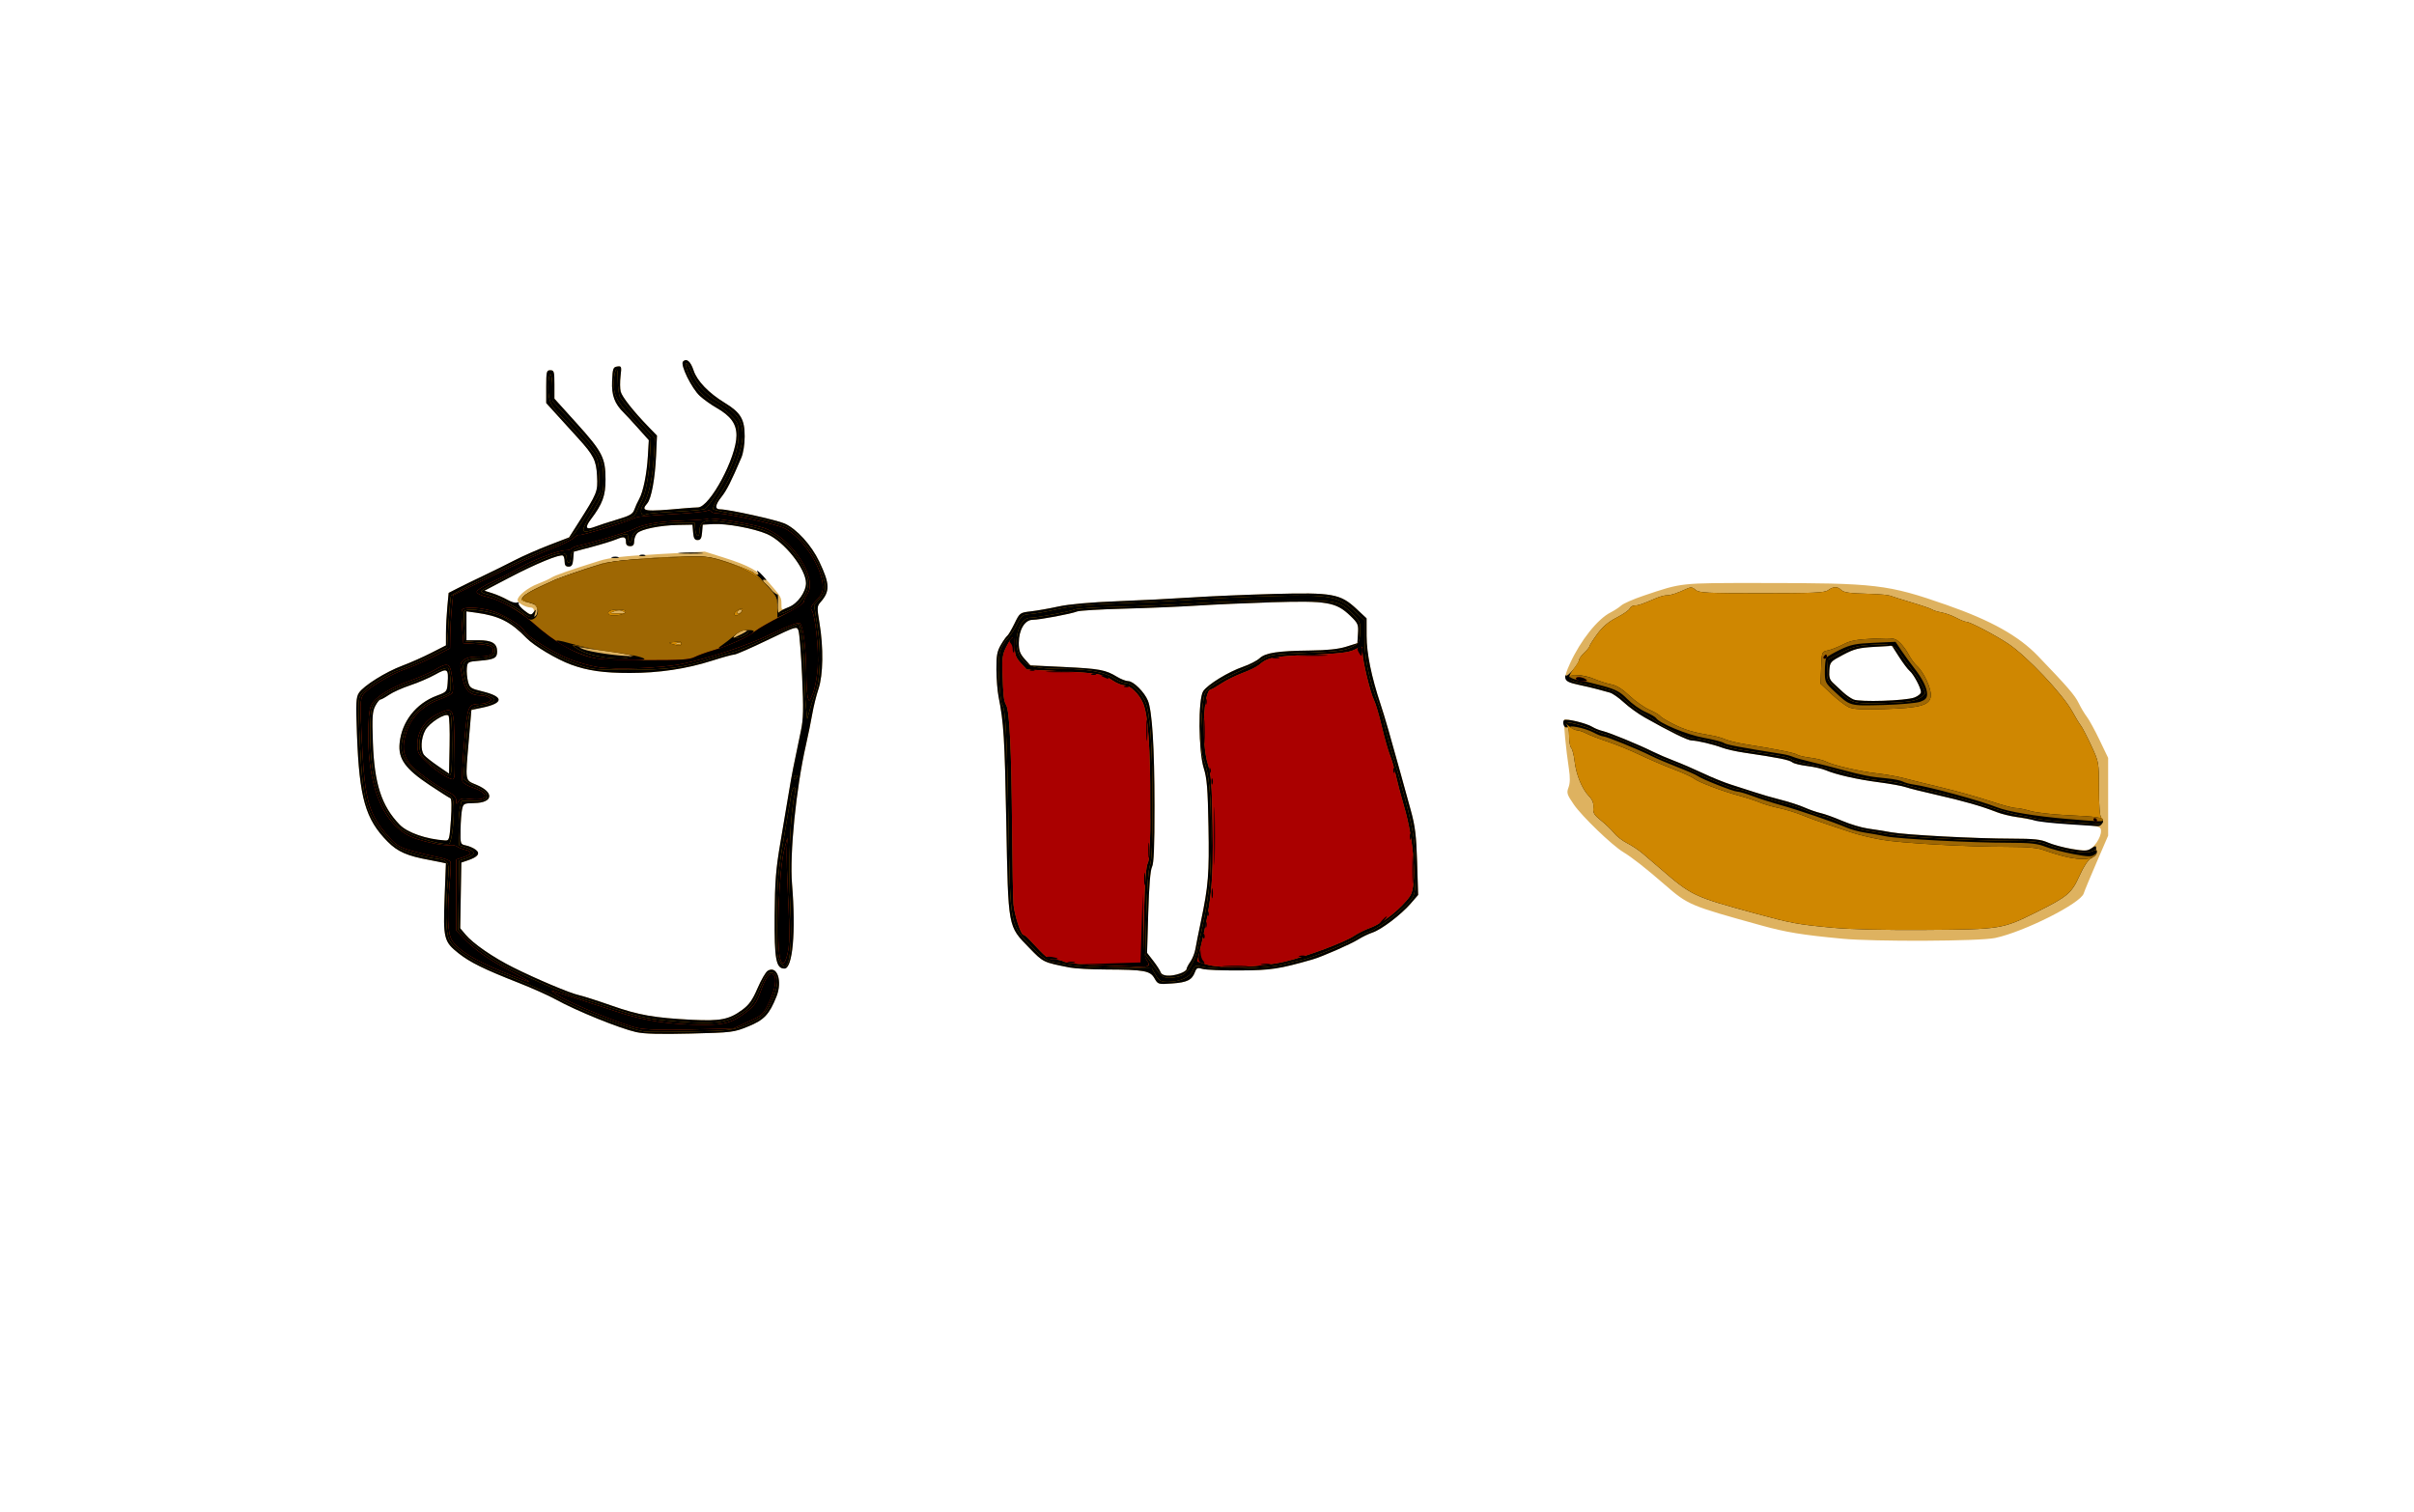<?xml version="1.0" encoding="UTF-8" standalone="no"?>
<svg
   xmlns:dc="http://purl.org/dc/elements/1.1/"
   xmlns:cc="http://creativecommons.org/ns#"
   xmlns:rdf="http://www.w3.org/1999/02/22-rdf-syntax-ns#"
   xmlns:svg="http://www.w3.org/2000/svg"
   xmlns="http://www.w3.org/2000/svg"
   xmlns:sodipodi="http://sodipodi.sourceforge.net/DTD/sodipodi-0.dtd"
   xmlns:inkscape="http://www.inkscape.org/namespaces/inkscape"
   version="1.1"
   id="svg867"
   width="1180"
   height="739"
   viewBox="0 0 1180 739"
   sodipodi:docname="dan.svg"
   inkscape:version="1.0.1 (3bc2e813f5, 2020-09-07, custom)">
  <defs
     id="defs871" />
  <sodipodi:namedview
     pagecolor="#ffffff"
     bordercolor="#666666"
     borderopacity="1"
     objecttolerance="10"
     gridtolerance="10"
     guidetolerance="10"
     inkscape:pageopacity="0"
     inkscape:pageshadow="2"
     inkscape:window-width="2560"
     inkscape:window-height="1421"
     id="namedview869"
     showgrid="false"
     inkscape:zoom="0.8173675"
     inkscape:cx="777.14467"
     inkscape:cy="412.33022"
     inkscape:window-x="0"
     inkscape:window-y="19"
     inkscape:window-maximized="1"
     inkscape:current-layer="g5951" />
  <g
     inkscape:groupmode="layer"
     inkscape:label="Image"
     id="g875">
    <g
       id="g5951"
       transform="translate(-0.82,-0.485)">
      <path
         style="fill:#deb260"
         d="m 311.82,505.044 c -8.169,-1.836 -29.314,-10.419 -39.294,-15.95 -3.413,-1.891 -11.606,-5.559 -18.206,-8.151 -16.819,-6.604 -23.764,-10.018 -29.338,-14.425 -7.166,-5.665 -7.58,-7.304 -6.832,-27.098 l 0.638,-16.905 -2.734,-0.578 c -1.504,-0.318 -3.859,-0.781 -5.234,-1.03 -10.932,-1.979 -15.594,-4.017 -20.5,-8.962 -10.89,-10.977 -13.861,-21.382 -15.019,-52.612 -0.57,-15.356 -0.443,-17.976 0.973,-20.137 2.282,-3.482 13.121,-10.268 21.223,-13.287 3.752,-1.398 10.083,-4.203 14.068,-6.232 l 7.246,-3.691 0.011,-6 c 0.006,-3.3 0.302,-9.074 0.657,-12.832 l 0.645,-6.832 4.598,-2.35 c 2.529,-1.292 8.198,-4.053 12.598,-6.135 4.4,-2.082 11.15,-5.422 15,-7.422 3.85,-2.001 11.431,-5.342 16.847,-7.424 l 9.847,-3.787 4.198,-6.609 c 9.683,-15.245 9.85,-15.658 9.455,-23.465 -0.383,-7.578 -1.662,-10.102 -9.444,-18.645 -1.754,-1.925 -5.937,-6.526 -9.295,-10.225 l -6.107,-6.725 v -8.025 c 0,-7.359 0.166,-8.025 2,-8.025 1.808,0 2,0.667 2,6.948 v 6.948 l 10.66,11.802 c 12.782,14.152 14.289,17.059 14.319,27.624 0.022,8.01 -1.456,12.047 -7.166,19.563 -3.098,4.078 -2.431,5.337 1.938,3.657 2.062,-0.793 7.044,-2.418 11.07,-3.611 6.062,-1.796 7.481,-2.621 8.257,-4.8 0.515,-1.447 1.568,-3.757 2.34,-5.132 2,-3.566 3.76,-12.262 4.281,-21.157 l 0.449,-7.659 -5.227,-5.841 c -2.875,-3.213 -5.997,-6.59 -6.938,-7.504 -4.561,-4.434 -6.084,-8.527 -5.778,-15.531 0.268,-6.153 0.509,-6.836 2.507,-7.12 2.091,-0.297 2.179,-0.046 1.621,4.666 -0.324,2.739 -0.3,6.136 0.054,7.548 0.654,2.606 6.217,9.665 13.65,17.322 l 4.098,4.222 -0.44,9.778 c -0.507,11.276 -2.317,21.081 -4.311,23.357 -3.475,3.966 -1.594,4.217 18.117,2.412 2.2,-0.201 5.198,-0.394 6.662,-0.428 5.838,-0.136 18.838,-24.399 18.838,-35.158 0,-5.71 -2.803,-9.574 -9.855,-13.586 -2.555,-1.453 -6.166,-4.032 -8.026,-5.73 -4.04,-3.69 -9.754,-15.353 -8.255,-16.852 1.746,-1.746 3.7,-0.09 5.177,4.385 1.7,5.151 7.38,11.043 15.306,15.878 7.712,4.705 9.654,7.991 9.654,16.334 0,3.859 -0.673,8.169 -1.62,10.382 -5.029,11.745 -7.156,15.962 -9.63,19.086 -3.3,4.168 -3.501,6.198 -0.615,6.198 3.995,0 27.348,5.158 31.365,6.927 5.849,2.577 13.108,10.539 16.932,18.573 5.269,11.07 5.365,14.546 0.554,20 -1.622,1.839 -1.657,2.646 -0.428,10 2.019,12.083 1.822,25.432 -0.476,32.282 -1.055,3.145 -2.42,8.643 -3.033,12.218 -0.613,3.575 -1.992,10.347 -3.064,15.048 -4.86,21.311 -8.067,53.332 -6.83,68.199 1.932,23.235 0.313,41.254 -3.706,41.254 -4.124,0 -4.959,-4.532 -4.795,-26 0.127,-16.555 0.609,-22.67 2.797,-35.5 1.454,-8.525 3.31,-19.55 4.125,-24.5 1.405,-8.541 2.401,-13.632 5.898,-30.156 1.258,-5.944 1.359,-10.517 0.599,-27 -0.503,-10.914 -1.298,-20.856 -1.765,-22.093 -0.838,-2.217 -1.055,-2.15 -15.329,4.739 -7.963,3.843 -15.176,6.993 -16.028,6.999 -0.852,0.006 -5.802,1.368 -11,3.026 -12.465,3.976 -25.829,5.973 -40.017,5.98 -12.798,0.007 -20.709,-1.117 -28.823,-4.093 -7.001,-2.568 -18.076,-9.172 -21.731,-12.957 -7.693,-7.968 -13.473,-10.881 -24.63,-12.414 l -4.75,-0.653 v 7.061 7.061 h 5.929 c 6.56,0 9.071,1.526 9.071,5.512 0,3.157 -1.383,3.886 -8.5,4.484 -5.873,0.493 -6.006,0.571 -6.306,3.65 -0.168,1.73 0.082,4.655 0.555,6.5 0.795,3.101 1.325,3.468 7.014,4.854 10.689,2.605 10.615,5.742 -0.186,7.984 l -5.16,1.071 -1.219,14.222 c -1.827,21.319 -2.057,19.963 3.799,22.437 8.691,3.672 8.059,8.719 -1.112,8.88 -5.105,0.089 -5.419,0.246 -6.018,3 -0.347,1.598 -0.685,6.112 -0.75,10.031 -0.116,7.007 -0.073,7.134 2.632,7.688 1.512,0.31 3.65,1.236 4.75,2.058 2.429,1.815 1.183,3.528 -3.794,5.218 l -3.206,1.088 -0.274,16.056 -0.274,16.056 2.64,3.138 c 3.706,4.404 13.435,11.104 23.263,16.021 11.377,5.692 27.888,12.653 32.145,13.553 1.925,0.407 9.069,2.697 15.876,5.089 13.324,4.683 20.922,6.021 39.552,6.966 13.732,0.696 18.018,-0.159 24.388,-4.866 3.367,-2.488 5.017,-4.818 7.5,-10.592 1.751,-4.072 3.971,-7.894 4.934,-8.495 4.603,-2.872 7.321,5.014 4.317,12.522 -3.531,8.824 -6.008,11.46 -13.754,14.632 -7.124,2.918 -7.855,3.009 -28.313,3.517 -14.785,0.368 -22.628,0.156 -26.5,-0.714 z M 221.239,401.255 c 0.44,-6.392 0.339,-10.351 -0.269,-10.554 -0.535,-0.178 -5.131,-3.091 -10.212,-6.473 -11.804,-7.856 -15.338,-12.78 -14.605,-20.357 1.022,-10.567 7.992,-19.504 18.167,-23.291 4.819,-1.794 5.011,-2.015 5.313,-6.093 0.53,-7.167 -0.089,-7.6 -6.067,-4.246 -2.885,1.619 -8.35,3.969 -12.144,5.224 -3.794,1.255 -8.47,3.347 -10.39,4.65 -1.92,1.303 -3.867,2.369 -4.326,2.369 -0.459,0 -1.575,1.431 -2.479,3.18 -1.383,2.675 -1.563,5.492 -1.132,17.75 0.714,20.314 4.222,31.097 13.089,40.227 3.815,3.928 12.997,7.11 22.244,7.708 1.972,0.127 2.152,-0.519 2.812,-10.093 z m -1.204,-50.956 c -1.481,-1.481 -9.394,3.53 -11.359,7.195 -2.106,3.928 -2.382,9.728 -0.574,12.065 0.67,0.866 3.693,3.272 6.718,5.347 l 5.5,3.772 0.279,-13.767 c 0.154,-7.572 -0.101,-14.147 -0.565,-14.611 z m 41.785,-51.374 c 0,-0.793 -0.654,-1.441 -1.453,-1.441 -2.472,0 -6.547,-2.253 -6.547,-3.62 0,-2.104 4.965,-6.096 9.909,-7.966 2.525,-0.955 5.491,-2.308 6.591,-3.007 1.887,-1.199 8.582,-3.546 23.5,-8.238 4.983,-1.567 11.752,-2.333 29,-3.28 l 22.5,-1.236 9,2.83 c 12.684,3.988 17.351,6.575 22.459,12.448 5.754,6.616 6.008,7.05 6.026,10.319 0.018,3.225 -0.21,3.16 4.376,1.244 3.783,-1.581 7.639,-7.415 7.639,-11.559 0,-6.818 -10.804,-20.314 -19.13,-23.895 -6.386,-2.747 -19.726,-5.213 -26.182,-4.84 l -5.189,0.3 -0.31,3.75 c -0.239,2.893 -0.74,3.75 -2.19,3.75 -1.45,0 -1.95,-0.857 -2.19,-3.75 l -0.31,-3.75 -7,0.125 c -8.681,0.154 -18.01,2.029 -19.999,4.018 -0.825,0.825 -1.501,2.594 -1.501,3.929 0,1.762 -0.549,2.429 -2,2.429 -1.273,0 -2,-0.667 -2,-1.833 0,-2.83 -0.874,-3.117 -4.661,-1.535 -1.924,0.804 -7.4,2.495 -12.168,3.757 l -8.671,2.296 -0.31,3.658 c -0.242,2.846 -0.741,3.658 -2.25,3.658 -1.39,0 -1.94,-0.692 -1.94,-2.441 0,-1.343 -0.366,-2.667 -0.813,-2.944 -1.421,-0.878 -13.273,3.98 -26.047,10.677 l -12.361,6.48 3.861,1.236 c 5.067,1.622 11.037,4.82 15.282,8.186 3.48,2.76 5.079,2.838 5.079,0.247 z m 303.323,179.799 c -2.122,-3.697 -4.977,-4.214 -23.712,-4.299 -7.211,-0.033 -15.135,-0.458 -17.61,-0.945 -13.149,-2.588 -12.961,-2.497 -19.851,-9.594 -10.583,-10.9 -10.261,-9.145 -11.261,-61.401 -0.796,-41.587 -1.224,-48.549 -3.781,-61.5 -0.543,-2.75 -1.014,-8.687 -1.047,-13.193 -0.049,-6.701 0.342,-8.886 2.146,-12 1.213,-2.094 2.626,-4.098 3.14,-4.453 0.514,-0.355 2.109,-3.055 3.545,-6 2.597,-5.327 2.638,-5.358 8.11,-5.993 3.025,-0.351 9.1,-1.427 13.5,-2.389 5.061,-1.107 15.531,-2.041 28.5,-2.543 11.275,-0.436 27.7,-1.272 36.5,-1.857 8.8,-0.585 26.805,-1.354 40.012,-1.709 28.859,-0.774 32.662,-0.087 40.594,7.332 l 4.895,4.578 0.014,8.613 c 0.014,8.594 2.318,19.84 6.885,33.613 1.93,5.821 4.869,15.966 9.702,33.5 1.289,4.675 3.527,12.775 4.973,18 2.162,7.812 2.718,12.343 3.127,25.5 l 0.498,16 -3.648,4.215 c -4.706,5.437 -14.282,12.709 -18.642,14.156 -1.876,0.622 -4.985,2.119 -6.91,3.326 -3.834,2.403 -17.736,8.493 -22.5,9.857 -16.277,4.658 -20.246,5.257 -35.5,5.351 -8.525,0.053 -16.731,-0.289 -18.235,-0.759 -2.357,-0.736 -2.861,-0.523 -3.646,1.541 -1.487,3.911 -3.764,5.055 -11.104,5.58 -6.899,0.494 -6.97,0.473 -8.692,-2.527 z m 12.528,-2.338 c 1.732,-0.604 3.149,-1.547 3.149,-2.096 0,-0.549 0.843,-2.192 1.873,-3.652 1.03,-1.46 2.133,-4.229 2.452,-6.154 0.318,-1.925 1.529,-8 2.69,-13.5 3.648,-17.278 4.135,-23.39 3.709,-46.5 -0.342,-18.542 -0.75,-23.555 -2.319,-28.5 -2.602,-8.2 -2.787,-33.741 -0.272,-37.579 2.133,-3.255 12.304,-9.49 19.543,-11.981 3.151,-1.084 6.766,-2.945 8.033,-4.136 2.856,-2.683 8.952,-3.615 24.792,-3.792 8.218,-0.092 13.733,-0.676 17.5,-1.854 l 5.5,-1.719 0.306,-4.744 c 0.285,-4.42 0.024,-5.015 -3.825,-8.713 -6.898,-6.628 -11.368,-7.401 -37.98,-6.57 -12.375,0.386 -29.025,1.128 -37,1.647 -7.975,0.52 -23.95,1.192 -35.5,1.494 -11.55,0.302 -21.9,0.919 -23,1.372 -2.81,1.156 -18.437,4.086 -21.765,4.08 -3.787,-0.006 -6.727,4.897 -6.732,11.23 -0.003,3.785 0.563,5.368 2.819,7.894 l 2.823,3.159 16.427,0.786 c 17.397,0.833 20.344,1.376 25.927,4.783 1.925,1.175 4.424,2.138 5.554,2.14 2.477,0.005 7.855,5.357 9.549,9.504 2.089,5.114 3.198,22.854 3.221,51.5 0.016,20.009 -0.316,28.129 -1.218,29.81 -0.801,1.492 -1.447,9.339 -1.825,22.164 l -0.585,19.854 2.986,3.836 c 1.643,2.11 3.272,4.624 3.621,5.586 0.738,2.034 4.79,2.311 9.548,0.652 z m 323.649,-17.016 c -19.519,-1.831 -27.454,-3.129 -39.48,-6.46 -35.314,-9.78 -35.762,-9.97 -47.416,-20.078 -9.434,-8.183 -15.751,-13.137 -20.211,-15.849 -5.477,-3.33 -20.075,-17.392 -24.055,-23.171 -3.389,-4.92 -3.634,-5.707 -2.618,-8.4 0.783,-2.073 0.833,-4.854 0.166,-9.2 -1.394,-9.089 -2.733,-23.125 -2.279,-23.884 0.508,-0.848 11.287,1.924 13.892,3.573 1.1,0.696 3.35,1.585 5,1.975 3.354,0.793 17.599,6.66 24.5,10.09 2.475,1.23 7.2,3.258 10.5,4.506 3.3,1.248 9.6,3.969 14,6.046 4.4,2.077 10.475,4.542 13.5,5.478 3.025,0.936 8.2,2.607 11.5,3.714 3.3,1.107 9.15,2.799 13,3.76 3.85,0.961 9.043,2.65 11.54,3.754 2.497,1.104 6.061,2.341 7.919,2.749 1.859,0.408 6.566,2.1 10.46,3.76 3.894,1.66 9.556,3.362 12.581,3.784 3.025,0.421 8.2,1.252 11.5,1.845 7.316,1.316 41.134,3.087 59.3,3.106 9.921,0.01 14.046,0.4 16.239,1.534 4.116,2.129 17.621,4.783 20.57,4.042 2.764,-0.694 6.383,-5.934 6.388,-9.251 0,-2.483 -0.216,-2.528 -20.496,-4.174 -13.961,-1.134 -26.585,-3.32 -31.524,-5.46 -5.367,-2.325 -15.315,-5.165 -28.476,-8.131 -6.6,-1.487 -13.35,-3.178 -15,-3.759 -1.65,-0.58 -7.5,-1.643 -13,-2.362 C 908.623,381.513 898.249,379.163 893.228,377 c -1.7,-0.732 -5.75,-1.654 -9,-2.047 -3.25,-0.393 -6.495,-1.185 -7.212,-1.758 -1.556,-1.246 -6.352,-2.214 -23.697,-4.783 -3.85,-0.57 -8.575,-1.63 -10.5,-2.355 -4.452,-1.677 -12.428,-3.572 -15.037,-3.572 -1.899,0 -10.529,-4.232 -23.09,-11.323 -3.095,-1.747 -7.642,-5.038 -10.104,-7.313 -2.463,-2.275 -5.555,-4.428 -6.873,-4.785 -1.318,-0.357 -3.971,-1.086 -5.896,-1.621 -1.925,-0.535 -6.196,-1.541 -9.49,-2.236 -7.236,-1.526 -7.641,-2.57 -4.045,-10.425 5.158,-11.266 13.456,-21.691 19.832,-24.912 1.762,-0.89 4.103,-2.423 5.203,-3.405 1.1,-0.983 6.05,-3.147 11,-4.809 18.922,-6.355 17.213,-6.17 57.154,-6.168 56.493,0.004 62.114,0.666 90.846,10.708 21.729,7.594 35.241,15.138 44.667,24.938 14.363,14.934 18.081,19.232 19.922,23.036 1.119,2.313 2.909,5.316 3.978,6.674 1.068,1.358 3.853,6.446 6.188,11.306 l 4.245,8.836 v 19 19 l -5.621,13 c -3.092,7.15 -5.936,14.016 -6.32,15.259 -1.505,4.862 -29.193,18.785 -43.304,21.775 -7.625,1.616 -58.716,1.857 -74.754,0.353 z m 35.25,-117.882 c 1.788,-0.66 3.25,-1.849 3.25,-2.643 0,-2.068 -3.556,-8.749 -5.528,-10.386 -0.921,-0.764 -3.237,-3.832 -5.147,-6.818 l -3.472,-5.428 -8.776,0.5 c -7.493,0.427 -9.712,0.995 -15.176,3.885 -6.173,3.264 -6.411,3.533 -6.705,7.579 -0.237,3.256 0.174,4.637 1.833,6.167 1.176,1.084 3.355,3.113 4.841,4.508 1.487,1.395 3.812,3.009 5.167,3.587 3.184,1.357 25.388,0.646 29.713,-0.952 z"
         id="path5965" />
      <path
         style="fill:#000000"
         d="m 311.82,505.044 c -8.169,-1.836 -29.314,-10.419 -39.294,-15.95 -3.413,-1.891 -11.606,-5.559 -18.206,-8.151 -16.819,-6.604 -23.764,-10.018 -29.338,-14.425 -7.166,-5.665 -7.58,-7.304 -6.832,-27.098 l 0.638,-16.905 -2.734,-0.578 c -1.504,-0.318 -3.859,-0.781 -5.234,-1.03 -10.932,-1.979 -15.594,-4.017 -20.5,-8.962 -10.89,-10.977 -13.861,-21.382 -15.019,-52.612 -0.57,-15.356 -0.443,-17.976 0.973,-20.137 2.282,-3.482 13.121,-10.268 21.223,-13.287 3.752,-1.398 10.083,-4.203 14.068,-6.232 l 7.246,-3.691 0.011,-6 c 0.006,-3.3 0.302,-9.074 0.657,-12.832 l 0.645,-6.832 4.598,-2.35 c 2.529,-1.292 8.198,-4.053 12.598,-6.135 4.4,-2.082 11.15,-5.422 15,-7.422 3.85,-2.001 11.431,-5.342 16.847,-7.424 l 9.847,-3.787 4.198,-6.609 c 9.683,-15.245 9.85,-15.658 9.455,-23.465 -0.383,-7.578 -1.662,-10.102 -9.444,-18.645 -1.754,-1.925 -5.937,-6.526 -9.295,-10.225 l -6.107,-6.725 v -8.025 c 0,-7.359 0.166,-8.025 2,-8.025 1.808,0 2,0.667 2,6.948 v 6.948 l 10.66,11.802 c 12.782,14.152 14.289,17.059 14.319,27.624 0.022,8.01 -1.456,12.047 -7.166,19.563 -3.098,4.078 -2.431,5.337 1.938,3.657 2.062,-0.793 7.044,-2.418 11.07,-3.611 6.062,-1.796 7.481,-2.621 8.257,-4.8 0.515,-1.447 1.568,-3.757 2.34,-5.132 2,-3.566 3.76,-12.262 4.281,-21.157 l 0.449,-7.659 -5.227,-5.841 c -2.875,-3.213 -5.997,-6.59 -6.938,-7.504 -4.561,-4.434 -6.084,-8.527 -5.778,-15.531 0.268,-6.153 0.509,-6.836 2.507,-7.12 2.091,-0.297 2.179,-0.046 1.621,4.666 -0.324,2.739 -0.3,6.136 0.054,7.548 0.654,2.606 6.217,9.665 13.65,17.322 l 4.098,4.222 -0.44,9.778 c -0.507,11.276 -2.317,21.081 -4.311,23.357 -3.475,3.966 -1.594,4.217 18.117,2.412 2.2,-0.201 5.198,-0.394 6.662,-0.428 5.838,-0.136 18.838,-24.399 18.838,-35.158 0,-5.71 -2.803,-9.574 -9.855,-13.586 -2.555,-1.453 -6.166,-4.032 -8.026,-5.73 -4.04,-3.69 -9.754,-15.353 -8.255,-16.852 1.746,-1.746 3.7,-0.09 5.177,4.385 1.7,5.151 7.38,11.043 15.306,15.878 7.712,4.705 9.654,7.991 9.654,16.334 0,3.859 -0.673,8.169 -1.62,10.382 -5.029,11.745 -7.156,15.962 -9.63,19.086 -3.3,4.168 -3.501,6.198 -0.615,6.198 3.995,0 27.348,5.158 31.365,6.927 5.849,2.577 13.108,10.539 16.932,18.573 5.269,11.07 5.365,14.546 0.554,20 -1.622,1.839 -1.657,2.646 -0.428,10 2.019,12.083 1.822,25.432 -0.476,32.282 -1.055,3.145 -2.42,8.643 -3.033,12.218 -0.613,3.575 -1.992,10.347 -3.064,15.048 -4.86,21.311 -8.067,53.332 -6.83,68.199 1.932,23.235 0.313,41.254 -3.706,41.254 -4.124,0 -4.959,-4.532 -4.795,-26 0.127,-16.555 0.609,-22.67 2.797,-35.5 1.454,-8.525 3.31,-19.55 4.125,-24.5 1.405,-8.541 2.401,-13.632 5.898,-30.156 1.258,-5.944 1.359,-10.517 0.599,-27 -0.503,-10.914 -1.298,-20.856 -1.765,-22.093 -0.838,-2.217 -1.055,-2.15 -15.329,4.739 -7.963,3.843 -15.176,6.993 -16.028,6.999 -0.852,0.006 -5.802,1.368 -11,3.026 -12.465,3.976 -25.829,5.973 -40.017,5.98 -12.798,0.007 -20.709,-1.117 -28.823,-4.093 -7.001,-2.568 -18.076,-9.172 -21.731,-12.957 -7.693,-7.968 -13.473,-10.881 -24.63,-12.414 l -4.75,-0.653 v 7.061 7.061 h 5.929 c 6.56,0 9.071,1.526 9.071,5.512 0,3.157 -1.383,3.886 -8.5,4.484 -5.873,0.493 -6.006,0.571 -6.306,3.65 -0.168,1.73 0.082,4.655 0.555,6.5 0.795,3.101 1.325,3.468 7.014,4.854 10.689,2.605 10.615,5.742 -0.186,7.984 l -5.16,1.071 -1.219,14.222 c -1.827,21.319 -2.057,19.963 3.799,22.437 8.691,3.672 8.059,8.719 -1.112,8.88 -5.105,0.089 -5.419,0.246 -6.018,3 -0.347,1.598 -0.685,6.112 -0.75,10.031 -0.116,7.007 -0.073,7.134 2.632,7.688 1.512,0.31 3.65,1.236 4.75,2.058 2.429,1.815 1.183,3.528 -3.794,5.218 l -3.206,1.088 -0.274,16.056 -0.274,16.056 2.64,3.138 c 3.706,4.404 13.435,11.104 23.263,16.021 11.377,5.692 27.888,12.653 32.145,13.553 1.925,0.407 9.069,2.697 15.876,5.089 13.324,4.683 20.922,6.021 39.552,6.966 13.732,0.696 18.018,-0.159 24.388,-4.866 3.367,-2.488 5.017,-4.818 7.5,-10.592 1.751,-4.072 3.971,-7.894 4.934,-8.495 4.603,-2.872 7.321,5.014 4.317,12.522 -3.531,8.824 -6.008,11.46 -13.754,14.632 -7.124,2.918 -7.855,3.009 -28.313,3.517 -14.785,0.368 -22.628,0.156 -26.5,-0.714 z M 221.239,401.255 c 0.44,-6.392 0.339,-10.351 -0.269,-10.554 -0.535,-0.178 -5.131,-3.091 -10.212,-6.473 -11.804,-7.856 -15.338,-12.78 -14.605,-20.357 1.022,-10.567 7.992,-19.504 18.167,-23.291 4.819,-1.794 5.011,-2.015 5.313,-6.093 0.53,-7.167 -0.089,-7.6 -6.067,-4.246 -2.885,1.619 -8.35,3.969 -12.144,5.224 -3.794,1.255 -8.47,3.347 -10.39,4.65 -1.92,1.303 -3.867,2.369 -4.326,2.369 -0.459,0 -1.575,1.431 -2.479,3.18 -1.383,2.675 -1.563,5.492 -1.132,17.75 0.714,20.314 4.222,31.097 13.089,40.227 3.815,3.928 12.997,7.11 22.244,7.708 1.972,0.127 2.152,-0.519 2.812,-10.093 z m -1.204,-50.956 c -1.481,-1.481 -9.394,3.53 -11.359,7.195 -2.106,3.928 -2.382,9.728 -0.574,12.065 0.67,0.866 3.693,3.272 6.718,5.347 l 5.5,3.772 0.279,-13.767 c 0.154,-7.572 -0.101,-14.147 -0.565,-14.611 z m 87.785,-29.817 c -1.925,-0.438 -7.325,-1.296 -12,-1.907 -4.675,-0.611 -9.625,-1.34 -11,-1.621 -1.375,-0.281 -0.814,0.15 1.247,0.957 3.404,1.333 16.554,3.261 22.753,3.336 1.771,0.022 1.48,-0.202 -1,-0.766 z m 25.729,-5.601 c -0.332,-0.332 -1.195,-0.368 -1.917,-0.079 -0.798,0.319 -0.561,0.556 0.604,0.604 1.054,0.043 1.645,-0.193 1.312,-0.525 z m 29.771,-4.396 c 2.851,-1.454 3.349,-2 1.822,-2 -1.155,0 -3.163,0.885 -4.461,1.967 -3.03,2.524 -2.266,2.534 2.639,0.033 z m -99.864,-12.314 c -0.461,-1.836 -1.508,-2.627 -4.127,-3.119 -1.93,-0.362 -3.509,-1.018 -3.509,-1.458 0,-3.16 17.206,-10.875 39,-17.489 5.516,-1.674 29.916,-3.611 45.575,-3.617 6.666,-0.003 9.793,0.603 17.925,3.471 5.418,1.911 10.311,3.936 10.875,4.5 1.317,1.317 2.936,1.337 2.125,0.025 -1.139,-1.843 0.128,-1.025 2.576,1.661 1.333,1.464 1.862,2.337 1.174,1.941 -0.688,-0.396 -1.25,-0.332 -1.25,0.143 0,1.122 6.497,7.425 7.066,6.854 0.239,-0.24 0.299,1.89 0.134,4.732 -0.165,2.843 0.06,4.687 0.5,4.098 0.44,-0.589 2.6,-1.768 4.8,-2.621 4.319,-1.674 8.453,-7.359 8.484,-11.664 0.049,-6.974 -10.647,-20.464 -19.113,-24.106 -6.386,-2.747 -19.726,-5.213 -26.182,-4.84 l -5.189,0.3 -0.31,3.75 c -0.239,2.893 -0.74,3.75 -2.19,3.75 -1.45,0 -1.95,-0.857 -2.19,-3.75 l -0.31,-3.75 -7,0.125 c -8.681,0.154 -18.01,2.029 -19.999,4.018 -0.825,0.825 -1.501,2.594 -1.501,3.929 0,1.762 -0.549,2.429 -2,2.429 -1.273,0 -2,-0.667 -2,-1.833 0,-2.83 -0.874,-3.117 -4.661,-1.535 -1.924,0.804 -7.4,2.495 -12.168,3.757 l -8.671,2.296 -0.31,3.658 c -0.242,2.846 -0.741,3.658 -2.25,3.658 -1.39,0 -1.94,-0.692 -1.94,-2.441 0,-1.343 -0.366,-2.667 -0.813,-2.944 -1.421,-0.878 -13.273,3.98 -26.047,10.677 l -12.361,6.48 3.861,1.224 c 2.123,0.673 5.388,2.098 7.255,3.166 1.867,1.068 4.028,1.699 4.802,1.402 0.774,-0.297 1.155,-0.131 0.846,0.368 -0.309,0.5 0.905,2.064 2.698,3.477 3.052,2.405 3.346,2.457 4.613,0.83 1.214,-1.559 1.28,-1.481 0.638,0.762 -0.564,1.969 -0.453,2.25 0.523,1.323 0.72,-0.684 0.981,-2.207 0.622,-3.637 z m 36.633,-25.379 c 0.973,-0.254 2.323,-0.237 3,0.037 0.677,0.274 -0.119,0.481 -1.769,0.461 -1.65,-0.02 -2.204,-0.244 -1.231,-0.498 z m 13.481,-0.969 c 0.688,-0.277 1.812,-0.277 2.5,0 0.688,0.277 0.125,0.504 -1.25,0.504 -1.375,0 -1.938,-0.227 -1.25,-0.504 z m 20.034,-1.076 c 2.906,-0.203 7.406,-0.201 10,0.005 2.594,0.205 0.216,0.371 -5.284,0.368 -5.5,-0.003 -7.622,-0.171 -4.716,-0.373 z m -28.071,28.637 c -1.204,-0.701 -2.674,-0.716 -4.5,-0.049 -2.504,0.915 -2.366,0.996 1.788,1.04 3.582,0.039 4.135,-0.164 2.712,-0.992 z m 57.788,0.101 c 0.34,-0.55 0.168,-1 -0.382,-1 -0.55,0 -1.278,0.45 -1.618,1 -0.34,0.55 -0.168,1 0.382,1 0.55,0 1.278,-0.45 1.618,-1 z m 201.823,179.24 c -2.122,-3.697 -4.977,-4.214 -23.712,-4.299 -7.211,-0.033 -15.135,-0.458 -17.61,-0.945 -13.149,-2.588 -12.961,-2.497 -19.851,-9.594 -10.583,-10.9 -10.261,-9.145 -11.261,-61.401 -0.796,-41.587 -1.224,-48.549 -3.781,-61.5 -0.543,-2.75 -1.014,-8.687 -1.047,-13.193 -0.049,-6.701 0.342,-8.886 2.146,-12 1.213,-2.094 2.626,-4.098 3.14,-4.453 0.514,-0.355 2.109,-3.055 3.545,-6 2.597,-5.327 2.638,-5.358 8.11,-5.993 3.025,-0.351 9.1,-1.427 13.5,-2.389 5.061,-1.107 15.531,-2.041 28.5,-2.543 11.275,-0.436 27.7,-1.272 36.5,-1.857 8.8,-0.585 26.805,-1.354 40.012,-1.709 28.859,-0.774 32.662,-0.087 40.594,7.332 l 4.895,4.578 0.014,8.613 c 0.014,8.594 2.318,19.84 6.885,33.613 1.93,5.821 4.869,15.966 9.702,33.5 1.289,4.675 3.527,12.775 4.973,18 2.162,7.812 2.718,12.343 3.127,25.5 l 0.498,16 -3.648,4.215 c -4.706,5.437 -14.282,12.709 -18.642,14.156 -1.876,0.622 -4.985,2.119 -6.91,3.326 -3.834,2.403 -17.736,8.493 -22.5,9.857 -16.277,4.658 -20.246,5.257 -35.5,5.351 -8.525,0.053 -16.731,-0.289 -18.235,-0.759 -2.357,-0.736 -2.861,-0.523 -3.646,1.541 -1.487,3.911 -3.764,5.055 -11.104,5.58 -6.899,0.494 -6.97,0.473 -8.692,-2.527 z m 12.528,-2.338 c 1.732,-0.604 3.149,-1.547 3.149,-2.096 0,-0.549 0.843,-2.192 1.873,-3.652 1.03,-1.46 2.133,-4.229 2.452,-6.154 0.318,-1.925 1.529,-8 2.69,-13.5 3.648,-17.278 4.135,-23.39 3.709,-46.5 -0.342,-18.542 -0.75,-23.555 -2.319,-28.5 -2.602,-8.2 -2.787,-33.741 -0.272,-37.579 2.133,-3.255 12.304,-9.49 19.543,-11.981 3.151,-1.084 6.766,-2.945 8.033,-4.136 2.856,-2.683 8.952,-3.615 24.792,-3.792 8.218,-0.092 13.733,-0.676 17.5,-1.854 l 5.5,-1.719 0.306,-4.744 c 0.285,-4.42 0.024,-5.015 -3.825,-8.713 -6.898,-6.628 -11.368,-7.401 -37.98,-6.57 -12.375,0.386 -29.025,1.128 -37,1.647 -7.975,0.52 -23.95,1.192 -35.5,1.494 -11.55,0.302 -21.9,0.919 -23,1.372 -2.81,1.156 -18.437,4.086 -21.765,4.08 -3.787,-0.006 -6.727,4.897 -6.732,11.23 -0.003,3.785 0.563,5.368 2.819,7.894 l 2.823,3.159 16.427,0.786 c 17.397,0.833 20.344,1.376 25.927,4.783 1.925,1.175 4.424,2.138 5.554,2.14 2.477,0.005 7.855,5.357 9.549,9.504 2.089,5.114 3.198,22.854 3.221,51.5 0.016,20.009 -0.316,28.129 -1.218,29.81 -0.801,1.492 -1.447,9.339 -1.825,22.164 l -0.585,19.854 2.986,3.836 c 1.643,2.11 3.272,4.624 3.621,5.586 0.738,2.034 4.79,2.311 9.548,0.652 z m 318.649,-22.401 c -16.682,-1.565 -19.924,-2.167 -37.5,-6.966 -30.53,-8.336 -30.842,-8.485 -47,-22.414 -2.475,-2.134 -6.075,-5.223 -8,-6.865 -1.925,-1.642 -5.37,-3.934 -7.655,-5.093 -2.286,-1.159 -5.129,-3.357 -6.319,-4.885 -1.19,-1.528 -4.037,-4.273 -6.326,-6.1 -3.482,-2.779 -4.111,-3.818 -3.845,-6.355 0.227,-2.167 -0.402,-3.788 -2.204,-5.678 -3.379,-3.543 -6.198,-10.451 -6.967,-17.068 -0.347,-2.983 -1.092,-5.885 -1.657,-6.45 -0.565,-0.565 -1.027,-3.213 -1.027,-5.886 0,-3.007 -0.384,-4.622 -1.007,-4.237 -1.178,0.728 -2.444,-1.965 -1.581,-3.361 0.676,-1.094 10.963,1.297 14.088,3.275 1.1,0.696 3.35,1.585 5,1.975 3.354,0.793 17.599,6.66 24.5,10.09 2.475,1.23 7.2,3.258 10.5,4.506 3.3,1.248 9.6,3.969 14,6.046 4.4,2.077 10.475,4.542 13.5,5.478 3.025,0.936 8.2,2.607 11.5,3.714 3.3,1.107 9.15,2.799 13,3.76 3.85,0.961 9.043,2.65 11.54,3.754 2.497,1.104 6.061,2.341 7.919,2.749 1.859,0.408 6.566,2.1 10.46,3.76 3.894,1.66 9.556,3.362 12.581,3.784 3.025,0.421 8.2,1.252 11.5,1.845 7.285,1.31 41.106,3.087 59.123,3.106 10.661,0.011 13.944,0.37 17.5,1.912 2.407,1.044 7.615,2.461 11.573,3.15 6.277,1.093 7.503,1.052 9.6,-0.322 2.333,-1.529 2.401,-1.498 2.304,1.071 -0.065,1.719 -0.926,3.058 -2.457,3.82 -1.483,0.739 -3.586,3.901 -5.671,8.528 -3.844,8.531 -5.849,10.222 -21.091,17.788 -16.7,8.291 -17.365,8.397 -53.881,8.655 -20.434,0.144 -37.06,-0.249 -46,-1.088 z M 1011.32,403.386 c -7.15,-0.447 -14.35,-1.26 -16,-1.809 -1.65,-0.548 -5.475,-1.299 -8.5,-1.669 -3.025,-0.369 -7.525,-1.468 -10,-2.44 -7.271,-2.857 -16.685,-5.55 -29.5,-8.437 -6.6,-1.487 -13.35,-3.178 -15,-3.759 -1.65,-0.58 -7.5,-1.643 -13,-2.362 C 908.623,381.513 898.249,379.163 893.228,377 c -1.7,-0.732 -5.75,-1.654 -9,-2.047 -3.25,-0.393 -6.495,-1.185 -7.212,-1.758 -1.556,-1.246 -6.352,-2.214 -23.697,-4.783 -3.85,-0.57 -8.575,-1.63 -10.5,-2.355 -4.452,-1.677 -12.428,-3.572 -15.037,-3.572 -1.899,0 -10.529,-4.232 -23.09,-11.323 -3.095,-1.747 -7.642,-5.038 -10.104,-7.313 -2.463,-2.275 -5.555,-4.428 -6.873,-4.785 -1.318,-0.357 -3.971,-1.086 -5.896,-1.621 -1.925,-0.535 -6.196,-1.541 -9.49,-2.236 -4.621,-0.974 -6.074,-1.715 -6.358,-3.242 -0.202,-1.089 -0.028,-1.65 0.388,-1.249 0.805,0.778 6.386,-5.994 6.433,-7.806 0.015,-0.592 1.153,-2.133 2.528,-3.424 1.375,-1.292 2.5,-2.697 2.5,-3.124 0,-0.426 1.688,-3.082 3.75,-5.902 2.631,-3.596 5.48,-6.01 9.546,-8.088 3.188,-1.629 6.048,-3.62 6.357,-4.424 0.309,-0.804 1.392,-1.462 2.407,-1.462 1.769,0 3.657,-0.649 10.591,-3.641 1.733,-0.748 4.074,-1.359 5.203,-1.359 1.953,0 4.938,-0.993 9.886,-3.288 1.741,-0.808 2.65,-0.669 4.079,0.625 1.63,1.475 5.295,1.664 32.319,1.664 25.252,0 30.813,-0.252 32.421,-1.468 2.404,-1.818 4.654,-1.919 6.291,-0.282 1.443,1.443 3.632,1.753 14.65,2.076 4.4,0.129 8.675,0.529 9.5,0.89 0.825,0.36 5.55,1.854 10.5,3.319 4.95,1.465 9.45,3.011 10,3.434 0.55,0.424 2.583,1.055 4.518,1.403 1.935,0.348 5.196,1.531 7.246,2.63 2.05,1.099 4.307,1.998 5.014,1.998 1.679,0 13.85,6.37 20.221,10.582 9.14,6.044 26.869,24.783 31.555,33.352 1.598,2.922 3.438,5.955 4.088,6.738 0.65,0.783 2.904,5.115 5.009,9.626 3.818,8.183 3.827,8.23 3.837,21.252 0.01,8.373 0.417,13.456 1.144,14.183 1.557,1.557 0.325,4.299 -1.851,4.124 -0.98,-0.079 -7.631,-0.509 -14.781,-0.955 z m -74.75,-61.896 c 1.788,-0.66 3.25,-1.849 3.25,-2.643 0,-2.068 -3.556,-8.749 -5.528,-10.386 -0.921,-0.764 -3.237,-3.832 -5.147,-6.818 l -3.472,-5.428 -8.776,0.5 c -7.493,0.427 -9.712,0.995 -15.176,3.885 -6.173,3.264 -6.411,3.533 -6.705,7.579 -0.237,3.256 0.174,4.637 1.833,6.167 1.176,1.084 3.355,3.113 4.841,4.508 1.487,1.395 3.812,3.009 5.167,3.587 3.184,1.357 25.388,0.646 29.713,-0.952 z"
         id="path5963" />
      <path
         style="fill:#cf8701"
         d="m 315.82,504.758 c -7.767,-1.183 -32.299,-10.697 -43.261,-16.778 -4.493,-2.492 -23.525,-10.726 -27.739,-12 -9.152,-2.767 -22.223,-11.337 -24.449,-16.029 -1.715,-3.614 -1.967,-15.267 -0.625,-28.966 0.918,-9.378 0.573,-9.911 -7.085,-10.927 -2.817,-0.374 -8.006,-1.626 -11.53,-2.783 -5.143,-1.688 -7.298,-3.094 -10.92,-7.123 -10.426,-11.596 -12.017,-17.075 -13.495,-46.459 -0.969,-19.262 -0.913,-21.533 0.584,-23.818 2.123,-3.24 12.569,-9.919 19.013,-12.156 2.746,-0.954 9.046,-3.759 14,-6.234 l 9.007,-4.5 0.768,-12 c 0.422,-6.6 0.951,-12.512 1.176,-13.139 0.527,-1.47 38.872,-20.242 49.007,-23.992 4.266,-1.578 8.817,-3.926 10.114,-5.217 1.296,-1.291 4.895,-6.6 7.997,-11.799 l 5.64,-9.452 -0.351,-8.242 c -0.295,-6.936 -0.747,-8.76 -2.851,-11.506 -3.099,-4.045 -11.49,-13.488 -15.5,-17.444 -5.388,-5.314 -6.486,-7.761 -6.493,-14.46 -0.004,-3.504 0.433,-6.25 0.993,-6.25 0.564,0 1,2.837 1,6.51 v 6.51 l 6.75,7.284 c 16.807,18.136 18.25,20.626 18.25,31.489 0,6.019 -0.366,7.103 -5,14.802 -7.069,11.746 -7.012,11.851 4.343,7.939 3.937,-1.356 9.09,-2.954 11.452,-3.551 3.216,-0.812 4.563,-1.763 5.363,-3.784 0.588,-1.485 1.72,-3.941 2.517,-5.458 2.04,-3.885 3.492,-11.8 4.015,-21.885 l 0.448,-8.644 -4.146,-4.356 c -12.109,-12.721 -13.996,-15.757 -13.975,-22.474 0.008,-2.685 0.452,-5.557 0.985,-6.382 0.683,-1.056 0.974,0.369 0.985,4.816 0.008,3.474 0.501,7.224 1.095,8.334 0.594,1.11 4.686,6.108 9.093,11.108 l 8.013,9.09 -0.516,8.577 c -0.641,10.65 -2.599,19.724 -5.033,23.319 -2.188,3.232 -1.515,6.355 1.122,5.206 0.958,-0.418 7.592,-1.027 14.742,-1.354 7.15,-0.327 13.491,-0.914 14.09,-1.305 2.535,-1.652 10.582,-15.109 13.382,-22.381 2.146,-5.572 3.028,-9.591 3.028,-13.791 0,-5.626 -0.206,-6.124 -4.045,-9.775 -2.225,-2.116 -5.712,-4.708 -7.75,-5.76 -5.275,-2.723 -10.659,-8.798 -12.722,-14.355 -2.307,-6.213 -1.246,-7.241 1.37,-1.327 3.182,7.193 6.702,11.076 13.811,15.233 8.398,4.911 11.336,9.061 11.336,16.013 0,6.744 -4.86,19.688 -10.768,28.677 -2.466,3.753 -4.09,7.163 -3.608,7.576 0.482,0.414 4.476,1.322 8.876,2.019 12.727,2.015 24.732,5.089 28.212,7.225 4.838,2.97 12.899,13.187 15.074,19.108 3.504,9.536 3.522,11.327 0.154,15.162 l -3.007,3.425 1.65,10.33 c 1.899,11.894 1.477,26.075 -0.964,32.33 -0.858,2.2 -2.118,6.025 -2.799,8.5 l -1.238,4.5 -0.674,-6.5 c -0.371,-3.575 -0.729,-11.225 -0.797,-17 -0.117,-9.995 -1.438,-21.661 -2.584,-22.806 -0.293,-0.293 -6.719,2.449 -14.28,6.094 -7.561,3.645 -15.772,7.079 -18.247,7.63 -2.475,0.552 -7.682,2.091 -11.57,3.422 -11.519,3.94 -20.582,5.115 -39.43,5.114 -16.344,-0.001 -17.975,-0.173 -24.683,-2.604 -10.12,-3.668 -19.68,-9.249 -26.357,-15.387 -3.148,-2.894 -6.874,-6.016 -8.279,-6.937 -5.242,-3.434 -20.037,-5.943 -20.847,-3.535 -0.183,0.545 -0.108,4.033 0.167,7.75 l 0.5,6.759 6,0.504 c 6.877,0.578 8.5,1.345 8.5,4.02 0,2.522 -2.926,3.976 -8,3.976 -6.431,0 -8.194,1.373 -7.451,5.804 1.428,8.521 2.343,10.09 6.268,10.745 9.578,1.598 11.753,4.295 4.683,5.806 -8.684,1.855 -8.069,0.649 -9.587,18.81 -0.751,8.984 -1.376,16.785 -1.389,17.335 -0.013,0.55 2.591,2.267 5.787,3.816 4.75,2.302 5.754,3.214 5.5,5 -0.28,1.966 -0.905,2.184 -6.264,2.184 h -5.953 l -0.835,4 c -0.459,2.2 -0.705,7.111 -0.547,10.914 l 0.288,6.914 3.5,1.175 c 1.925,0.646 3.5,1.77 3.5,2.497 0,0.727 -1.575,1.851 -3.5,2.499 l -3.5,1.177 -0.273,16.924 -0.273,16.924 5.273,5.193 c 2.9,2.856 8.987,7.421 13.526,10.144 8.676,5.205 33.584,16.166 41.247,18.151 2.475,0.641 10.35,3.117 17.5,5.501 10.139,3.381 15.542,4.572 24.553,5.411 19.38,1.805 26.767,1.477 32.501,-1.442 7.547,-3.842 9.186,-5.662 12.738,-14.147 2.835,-6.773 3.614,-7.835 5.744,-7.835 3.687,0 3.868,5.737 0.423,13.412 -3.278,7.304 -5.204,9.073 -13.459,12.362 -6.071,2.419 -7.819,2.616 -26.5,2.985 -11,0.217 -21.125,0.224 -22.5,0.014 z m -93.716,-98.855 c 0.431,-3.805 0.656,-8.905 0.5,-11.334 -0.277,-4.311 -0.447,-4.512 -7.175,-8.5 -3.79,-2.247 -9.269,-6.335 -12.175,-9.085 -6.442,-6.096 -7.406,-9.644 -4.931,-18.156 2.125,-7.309 8.642,-14.179 15.998,-16.863 2.75,-1.003 5.496,-2.197 6.103,-2.653 1.197,-0.899 0.71,-10.732 -0.603,-12.16 -0.421,-0.458 -3.406,0.503 -6.633,2.135 -3.227,1.632 -9.243,4.171 -13.368,5.642 -8.647,3.084 -14.943,7.074 -16.727,10.598 -2.102,4.154 -1.63,25.691 0.79,35.997 2.089,8.899 6.582,17.847 11.614,23.129 3.373,3.541 20.225,9.212 24.823,8.354 0.55,-0.103 1.353,-3.3 1.784,-7.105 z m -0.284,-41.359 c 0,-9.291 -0.394,-15.185 -1.043,-15.585 -1.807,-1.117 -10.357,3.879 -12.706,7.424 -2.404,3.628 -2.993,9.848 -1.242,13.119 1.214,2.268 11.765,9.983 13.653,9.983 1.057,0 1.337,-3.135 1.337,-14.941 z m 87.5,-43.007 c 1.549,-0.625 0.873,-0.949 -3,-1.437 -8.114,-1.023 -23.065,-3.519 -25.108,-4.192 -1.041,-0.343 -0.028,0.544 2.251,1.97 5.886,3.684 20.627,5.77 25.857,3.659 z m 24.229,-6.657 c -0.332,-0.332 -1.195,-0.368 -1.917,-0.079 -0.798,0.319 -0.561,0.556 0.604,0.604 1.054,0.043 1.645,-0.193 1.312,-0.525 z m 30.724,-3.556 c 2.997,-1.366 3.339,-2.839 0.658,-2.839 -2.527,0 -7.376,3.919 -4.908,3.967 0.937,0.018 2.849,-0.489 4.25,-1.127 z m -100.918,-9.896 c 0.359,-0.581 0.39,-2.105 0.068,-3.387 -0.425,-1.695 -1.542,-2.51 -4.094,-2.988 -1.93,-0.362 -3.509,-1.018 -3.509,-1.458 0,-3.16 17.206,-10.875 39,-17.489 5.516,-1.674 29.916,-3.611 45.575,-3.617 6.624,-0.003 9.797,0.604 17.663,3.379 11.173,3.941 12.029,4.473 18.146,11.278 3.904,4.342 4.616,5.767 4.616,9.237 0,4.763 0.708,4.951 6.737,1.794 4.546,-2.38 8.27,-8.09 8.253,-12.652 -0.017,-4.483 -4.816,-13.042 -10.332,-18.427 -6.211,-6.064 -12.812,-8.842 -25.158,-10.59 -4.4,-0.623 -9.102,-1.287 -10.449,-1.477 -4.366,-0.614 -7.051,1.073 -7.051,4.43 0,4.06 -1.791,3.875 -2.187,-0.225 l -0.313,-3.25 -8.015,0.094 c -13.664,0.16 -22.485,3.126 -22.485,7.561 0,1.015 -0.45,1.845 -1,1.845 -0.55,0 -1,-0.9 -1,-2 0,-2.525 -0.14,-2.516 -9.075,0.539 -4.084,1.396 -9.432,2.994 -11.884,3.551 -5.489,1.246 -7.041,2.465 -7.041,5.532 0,1.308 -0.45,2.378 -1,2.378 -0.55,0 -1,-0.873 -1,-1.941 0,-3.018 -1.617,-3.346 -7.272,-1.476 -5.939,1.965 -34.069,16.145 -34.531,17.407 -0.167,0.455 1.183,1.15 3,1.543 4.255,0.921 13.456,5.64 17.303,8.873 3.182,2.674 5.957,3.281 7.035,1.537 z m 42.177,-2.044 c -1.204,-0.701 -2.674,-0.716 -4.5,-0.049 -2.504,0.915 -2.366,0.996 1.788,1.04 3.582,0.039 4.135,-0.164 2.712,-0.992 z m 57.788,0.101 c 0.34,-0.55 0.168,-1 -0.382,-1 -0.55,0 -1.278,0.45 -1.618,1 -0.34,0.55 -0.168,1 0.382,1 0.55,0 1.278,-0.45 1.618,-1 z m 202.483,177.696 -1.949,-3.304 -17.101,-0.27 c -9.406,-0.148 -19.426,-0.691 -22.267,-1.206 -2.841,-0.515 -6.849,-1.215 -8.905,-1.557 -2.9,-0.481 -5.23,-2.145 -10.39,-7.419 -10.756,-10.995 -10.503,-9.651 -11.403,-60.441 -0.764,-43.091 -1.46,-56.013 -3.134,-58.14 -0.493,-0.627 -1.171,-6.264 -1.507,-12.527 -0.648,-12.082 0.102,-15.261 4.816,-20.427 1.051,-1.151 2.911,-4.076 4.133,-6.5 2.008,-3.981 2.609,-4.436 6.223,-4.71 2.2,-0.167 8.275,-1.252 13.5,-2.412 6.961,-1.545 15.113,-2.313 30.5,-2.872 11.55,-0.419 27.975,-1.244 36.5,-1.833 8.525,-0.588 25.85,-1.352 38.5,-1.697 27.669,-0.755 31.803,0.014 39.672,7.375 l 4.828,4.516 v 8.47 c 0,9.626 1.926,19.356 5.989,30.256 1.537,4.125 3.091,9.075 3.451,11 0.361,1.925 1.976,8 3.59,13.5 10.561,35.996 11.922,42.778 11.943,59.5 0.011,8.323 -0.348,11.048 -1.73,13.143 -3.008,4.56 -15.752,14.501 -20.791,16.218 -2.633,0.897 -5.499,2.27 -6.37,3.052 -1.912,1.716 -22.369,10.092 -26.583,10.884 -1.65,0.31 -5.925,1.336 -9.5,2.28 -7.229,1.909 -32.655,2.585 -39.226,1.042 -3.471,-0.815 -3.796,-0.692 -4.744,1.801 -1.223,3.216 -6.319,5.579 -12.032,5.579 -3.541,0 -4.318,-0.427 -6.015,-3.304 z m 12.936,0.039 c 2.903,-1.482 6.047,-6.751 7.302,-12.235 5.915,-25.852 6.667,-32.119 6.719,-56 0.045,-20.627 -0.855,-29.902 -3.613,-37.243 -1.269,-3.376 -1.493,-6.847 -1.097,-17 0.273,-7.017 1.034,-13.893 1.69,-15.28 1.266,-2.677 5.126,-5.283 14.079,-9.507 9.597,-4.527 11.425,-5.467 14.74,-7.579 2.825,-1.8 5.514,-2.155 21,-2.775 14.596,-0.585 18.473,-1.059 21.76,-2.664 3.827,-1.868 4.013,-2.178 4.302,-7.184 0.277,-4.809 0.024,-5.509 -3.128,-8.661 -6.999,-6.999 -7.551,-7.115 -33.674,-7.04 -12.925,0.037 -32.275,0.654 -43,1.371 -10.725,0.717 -28.05,1.488 -38.5,1.714 -10.45,0.225 -19.9,0.784 -21,1.242 -2.696,1.122 -18.609,4.107 -21.896,4.107 -6.34,0 -9.197,14.478 -4.019,20.367 3.182,3.619 7.349,4.579 19.999,4.609 12.226,0.029 20.718,1.61 25.282,4.707 1.878,1.274 4.458,2.317 5.734,2.317 2.765,0 6.988,4.143 9.174,9 2.416,5.368 3.595,21.917 3.596,50.5 9.3e-4,18.381 -0.368,27.026 -1.258,29.5 -0.772,2.145 -1.457,11.241 -1.771,23.5 l -0.512,20 4.165,5.75 c 3.773,5.209 4.51,5.749 7.836,5.735 2.019,-0.008 4.76,-0.571 6.09,-1.25 z m -196.626,-6.421 c -1.59,-2.436 -1.771,-4.971 -1.591,-22.282 0.174,-16.738 0.648,-22.108 3.316,-37.533 1.712,-9.9 3.368,-19.688 3.679,-21.75 0.311,-2.062 1.005,-3.75 1.542,-3.75 0.537,0 0.73,1.012 0.429,2.25 -2.46,10.111 -3.459,34.622 -2.317,56.848 0.837,16.299 -0.056,26.983 -2.376,28.416 -0.489,0.302 -1.696,-0.688 -2.683,-2.2 z m 514.206,-16.814 c -16.682,-1.565 -19.924,-2.167 -37.5,-6.966 -30.53,-8.336 -30.842,-8.485 -47,-22.414 -2.475,-2.134 -6.075,-5.223 -8,-6.865 -1.925,-1.642 -5.37,-3.934 -7.655,-5.093 -2.286,-1.159 -5.129,-3.357 -6.319,-4.885 -1.19,-1.528 -4.037,-4.273 -6.326,-6.1 -3.482,-2.779 -4.111,-3.818 -3.845,-6.355 0.227,-2.167 -0.402,-3.788 -2.204,-5.678 -3.379,-3.543 -6.198,-10.451 -6.967,-17.068 -0.347,-2.983 -1.092,-5.885 -1.657,-6.45 -0.565,-0.565 -1.027,-3.097 -1.027,-5.627 0,-2.53 -0.562,-5.195 -1.25,-5.921 -1.846,-1.952 5.267,-0.518 12.468,2.513 3.147,1.324 6.189,2.408 6.761,2.408 1.372,0 19.943,7.929 22.574,9.638 1.129,0.734 4.715,2.25 7.969,3.369 3.253,1.119 9.079,3.574 12.947,5.455 9.272,4.51 19.455,8.537 21.585,8.537 0.94,0 4.752,1.145 8.471,2.546 3.72,1.4 9.511,3.161 12.869,3.913 3.358,0.752 8.806,2.521 12.106,3.931 3.3,1.41 6.746,2.574 7.657,2.587 0.911,0.013 4.736,1.422 8.5,3.131 3.764,1.709 9.318,3.464 12.343,3.9 3.025,0.436 8.2,1.279 11.5,1.872 7.3,1.313 41.12,3.087 59.213,3.106 10.527,0.011 14.186,0.395 18,1.889 7.682,3.009 18.792,4.672 21.863,3.272 2.254,-1.027 2.534,-0.957 2.241,0.565 -0.184,0.956 -1.391,2.265 -2.683,2.909 -1.472,0.734 -3.584,3.914 -5.662,8.525 -3.844,8.531 -5.849,10.222 -21.091,17.788 -16.7,8.291 -17.365,8.397 -53.881,8.655 -20.434,0.144 -37.06,-0.249 -46,-1.088 z M 1011.82,402.367 c -6.875,-0.458 -14.075,-1.256 -16,-1.773 -1.925,-0.518 -5.525,-1.243 -8,-1.611 -2.475,-0.368 -9.675,-2.368 -16,-4.444 -6.325,-2.076 -16.9,-4.993 -23.5,-6.481 -6.6,-1.488 -14.025,-3.321 -16.5,-4.072 -2.475,-0.751 -7.875,-1.655 -12,-2.009 -4.125,-0.354 -9.525,-1.28 -12,-2.059 -7.119,-2.239 -15.934,-4.469 -23.249,-5.882 -3.712,-0.717 -7.312,-1.756 -8,-2.309 -0.688,-0.553 -2.826,-1.262 -4.751,-1.576 -1.925,-0.314 -5.075,-0.829 -7,-1.145 -1.925,-0.316 -6.875,-1.053 -11,-1.64 -4.125,-0.586 -8.85,-1.651 -10.5,-2.366 -3.683,-1.596 -11.742,-3.515 -14.764,-3.516 -2.649,-9.3e-4 -13.973,-5.207 -18.236,-8.383 -1.65,-1.229 -4.897,-3.206 -7.216,-4.392 -2.319,-1.186 -5.987,-3.928 -8.151,-6.092 -2.164,-2.164 -4.992,-4.22 -6.284,-4.569 -1.292,-0.349 -3.924,-1.056 -5.849,-1.573 -1.925,-0.517 -6.088,-1.433 -9.25,-2.036 -6.575,-1.254 -7.065,-2.364 -3.25,-7.366 1.375,-1.803 2.5,-3.719 2.5,-4.259 0,-0.54 1.125,-2.038 2.5,-3.33 1.375,-1.292 2.5,-2.697 2.5,-3.124 0,-0.426 1.688,-3.082 3.75,-5.902 2.631,-3.596 5.48,-6.01 9.546,-8.088 3.188,-1.629 6.048,-3.62 6.357,-4.424 0.309,-0.804 1.392,-1.462 2.407,-1.462 1.769,0 3.657,-0.649 10.591,-3.641 1.733,-0.748 4.074,-1.359 5.203,-1.359 1.953,0 4.938,-0.993 9.886,-3.288 1.741,-0.808 2.65,-0.669 4.079,0.625 1.63,1.475 5.295,1.664 32.319,1.664 25.252,0 30.813,-0.252 32.421,-1.468 2.404,-1.818 4.654,-1.919 6.291,-0.282 1.443,1.443 3.632,1.753 14.65,2.076 4.4,0.129 8.675,0.529 9.5,0.89 0.825,0.36 5.55,1.854 10.5,3.319 4.95,1.465 9.45,3.011 10,3.434 0.55,0.424 2.583,1.055 4.518,1.403 1.935,0.348 5.196,1.531 7.246,2.63 2.05,1.099 4.307,1.998 5.014,1.998 1.679,0 13.85,6.37 20.221,10.582 9.14,6.044 26.869,24.783 31.555,33.352 1.598,2.922 3.438,5.955 4.088,6.738 0.65,0.783 2.904,5.115 5.009,9.626 3.825,8.198 3.827,8.208 3.837,21.393 0.01,7.703 0.427,13.448 1.011,13.809 1.912,1.182 1.048,3.503 -1.25,3.357 -1.238,-0.079 -7.875,-0.517 -14.75,-0.975 z m -73.23,-60.264 c 1.777,-0.919 3.23,-2.131 3.23,-2.694 0,-1.716 -3.073,-7.201 -6.4,-11.425 -1.733,-2.2 -4.265,-5.699 -5.625,-7.775 -2.998,-4.575 -4.932,-5.15 -14.996,-4.461 -6.287,0.431 -9.039,1.187 -14.142,3.885 l -6.336,3.35 -0.313,4.952 c -0.302,4.782 -0.148,5.105 4.5,9.411 7.803,7.23 8.122,7.324 23.333,6.848 10.023,-0.313 14.355,-0.854 16.75,-2.093 z m -549.77,38.381 c 0,-0.55 0.477,-1 1.059,-1 0.582,0 0.781,0.45 0.441,1 -0.34,0.55 -0.816,1 -1.059,1 -0.243,0 -0.441,-0.45 -0.441,-1 z"
         id="path5961" />
      <path
         style="fill:#000000"
         d="m 315.82,504.758 c -7.767,-1.183 -32.299,-10.697 -43.261,-16.778 -4.493,-2.492 -23.525,-10.726 -27.739,-12 -9.152,-2.767 -22.223,-11.337 -24.449,-16.029 -1.715,-3.614 -1.967,-15.267 -0.625,-28.966 0.918,-9.378 0.573,-9.911 -7.085,-10.927 -2.817,-0.374 -8.006,-1.626 -11.53,-2.783 -5.143,-1.688 -7.298,-3.094 -10.92,-7.123 -10.426,-11.596 -12.017,-17.075 -13.495,-46.459 -0.969,-19.262 -0.913,-21.533 0.584,-23.818 2.123,-3.24 12.569,-9.919 19.013,-12.156 2.746,-0.954 9.046,-3.759 14,-6.234 l 9.007,-4.5 0.768,-12 c 0.422,-6.6 0.951,-12.512 1.176,-13.139 0.527,-1.47 38.872,-20.242 49.007,-23.992 4.266,-1.578 8.817,-3.926 10.114,-5.217 1.296,-1.291 4.895,-6.6 7.997,-11.799 l 5.64,-9.452 -0.351,-8.242 c -0.295,-6.936 -0.747,-8.76 -2.851,-11.506 -3.099,-4.045 -11.49,-13.488 -15.5,-17.444 -5.388,-5.314 -6.486,-7.761 -6.493,-14.46 -0.004,-3.504 0.433,-6.25 0.993,-6.25 0.564,0 1,2.837 1,6.51 v 6.51 l 6.75,7.284 c 16.807,18.136 18.25,20.626 18.25,31.489 0,6.019 -0.366,7.103 -5,14.802 -7.069,11.746 -7.012,11.851 4.343,7.939 3.937,-1.356 9.09,-2.954 11.452,-3.551 3.216,-0.812 4.563,-1.763 5.363,-3.784 0.588,-1.485 1.72,-3.941 2.517,-5.458 2.04,-3.885 3.492,-11.8 4.015,-21.885 l 0.448,-8.644 -4.146,-4.356 c -12.109,-12.721 -13.996,-15.757 -13.975,-22.474 0.008,-2.685 0.452,-5.557 0.985,-6.382 0.683,-1.056 0.974,0.369 0.985,4.816 0.008,3.474 0.501,7.224 1.095,8.334 0.594,1.11 4.686,6.108 9.093,11.108 l 8.013,9.09 -0.516,8.577 c -0.641,10.65 -2.599,19.724 -5.033,23.319 -2.188,3.232 -1.515,6.355 1.122,5.206 0.958,-0.418 7.592,-1.027 14.742,-1.354 7.15,-0.327 13.491,-0.914 14.09,-1.305 2.535,-1.652 10.582,-15.109 13.382,-22.381 2.146,-5.572 3.028,-9.591 3.028,-13.791 0,-5.626 -0.206,-6.124 -4.045,-9.775 -2.225,-2.116 -5.712,-4.708 -7.75,-5.76 -5.275,-2.723 -10.659,-8.798 -12.722,-14.355 -2.307,-6.213 -1.246,-7.241 1.37,-1.327 3.182,7.193 6.702,11.076 13.811,15.233 8.398,4.911 11.336,9.061 11.336,16.013 0,6.744 -4.86,19.688 -10.768,28.677 -2.466,3.753 -4.09,7.163 -3.608,7.576 0.482,0.414 4.476,1.322 8.876,2.019 12.727,2.015 24.732,5.089 28.212,7.225 4.838,2.97 12.899,13.187 15.074,19.108 3.504,9.536 3.522,11.327 0.154,15.162 l -3.007,3.425 1.65,10.33 c 1.899,11.894 1.477,26.075 -0.964,32.33 -0.858,2.2 -2.118,6.025 -2.799,8.5 l -1.238,4.5 -0.674,-6.5 c -0.371,-3.575 -0.729,-11.225 -0.797,-17 -0.117,-9.995 -1.438,-21.661 -2.584,-22.806 -0.293,-0.293 -6.719,2.449 -14.28,6.094 -7.561,3.645 -15.772,7.079 -18.247,7.63 -2.475,0.552 -7.682,2.091 -11.57,3.422 -11.519,3.94 -20.582,5.115 -39.43,5.114 -16.344,-0.001 -17.975,-0.173 -24.683,-2.604 -10.12,-3.668 -19.68,-9.249 -26.357,-15.387 -3.148,-2.894 -6.874,-6.016 -8.279,-6.937 -5.242,-3.434 -20.037,-5.943 -20.847,-3.535 -0.183,0.545 -0.108,4.033 0.167,7.75 l 0.5,6.759 6,0.504 c 6.877,0.578 8.5,1.345 8.5,4.02 0,2.522 -2.926,3.976 -8,3.976 -6.431,0 -8.194,1.373 -7.451,5.804 1.428,8.521 2.343,10.09 6.268,10.745 9.578,1.598 11.753,4.295 4.683,5.806 -8.684,1.855 -8.069,0.649 -9.587,18.81 -0.751,8.984 -1.376,16.785 -1.389,17.335 -0.013,0.55 2.591,2.267 5.787,3.816 4.75,2.302 5.754,3.214 5.5,5 -0.28,1.966 -0.905,2.184 -6.264,2.184 h -5.953 l -0.835,4 c -0.459,2.2 -0.705,7.111 -0.547,10.914 l 0.288,6.914 3.5,1.175 c 1.925,0.646 3.5,1.77 3.5,2.497 0,0.727 -1.575,1.851 -3.5,2.499 l -3.5,1.177 -0.273,16.924 -0.273,16.924 5.273,5.193 c 2.9,2.856 8.987,7.421 13.526,10.144 8.676,5.205 33.584,16.166 41.247,18.151 2.475,0.641 10.35,3.117 17.5,5.501 10.139,3.381 15.542,4.572 24.553,5.411 19.38,1.805 26.767,1.477 32.501,-1.442 7.547,-3.842 9.186,-5.662 12.738,-14.147 2.835,-6.773 3.614,-7.835 5.744,-7.835 3.687,0 3.868,5.737 0.423,13.412 -3.278,7.304 -5.204,9.073 -13.459,12.362 -6.071,2.419 -7.819,2.616 -26.5,2.985 -11,0.217 -21.125,0.224 -22.5,0.014 z m -93.716,-98.855 c 0.431,-3.805 0.656,-8.905 0.5,-11.334 -0.277,-4.311 -0.447,-4.512 -7.175,-8.5 -3.79,-2.247 -9.269,-6.335 -12.175,-9.085 -6.442,-6.096 -7.406,-9.644 -4.931,-18.156 2.125,-7.309 8.642,-14.179 15.998,-16.863 2.75,-1.003 5.496,-2.197 6.103,-2.653 1.197,-0.899 0.71,-10.732 -0.603,-12.16 -0.421,-0.458 -3.406,0.503 -6.633,2.135 -3.227,1.632 -9.243,4.171 -13.368,5.642 -8.647,3.084 -14.943,7.074 -16.727,10.598 -2.102,4.154 -1.63,25.691 0.79,35.997 2.089,8.899 6.582,17.847 11.614,23.129 3.373,3.541 20.225,9.212 24.823,8.354 0.55,-0.103 1.353,-3.3 1.784,-7.105 z m -0.284,-41.359 c 0,-9.291 -0.394,-15.185 -1.043,-15.585 -1.807,-1.117 -10.357,3.879 -12.706,7.424 -2.404,3.628 -2.993,9.848 -1.242,13.119 1.214,2.268 11.765,9.983 13.653,9.983 1.057,0 1.337,-3.135 1.337,-14.941 z m 87.5,-43.01 c 1.693,-0.686 1.462,-0.89 -1.5,-1.328 -9.933,-1.468 -23.795,-3.759 -26,-4.296 -1.802,-0.439 -1.343,0.113 1.643,1.975 5.898,3.68 20.644,5.76 25.857,3.648 z m 24.575,-6.574 c -0.041,-0.536 -0.525,-0.93 -1.075,-0.875 -5.771,0.577 -5.69,0.539 -3,1.395 2.987,0.95 4.176,0.798 4.075,-0.52 z m 30.378,-3.636 c 2.997,-1.366 3.339,-2.839 0.658,-2.839 -2.527,0 -7.376,3.919 -4.908,3.967 0.937,0.018 2.849,-0.489 4.25,-1.127 z M 263.637,299.229 c 0.226,-1.964 -0.205,-2.921 -1.5,-3.331 -5.66,-1.793 -6.539,-2.44 -5.316,-3.914 0.662,-0.798 3.746,-2.604 6.852,-4.014 3.106,-1.41 6.546,-3.068 7.643,-3.686 1.098,-0.618 7.99,-3.055 15.316,-5.417 13.22,-4.262 13.489,-4.304 36.004,-5.511 22.256,-1.194 22.826,-1.175 30.185,0.982 16.762,4.913 28,13.817 28,22.185 0,4.611 0.742,4.793 6.737,1.654 4.546,-2.38 8.27,-8.09 8.253,-12.652 -0.017,-4.483 -4.816,-13.042 -10.332,-18.427 -6.211,-6.064 -12.812,-8.842 -25.158,-10.59 -4.4,-0.623 -9.102,-1.287 -10.449,-1.477 -4.366,-0.614 -7.051,1.073 -7.051,4.43 0,4.06 -1.791,3.875 -2.187,-0.225 l -0.313,-3.25 -8.015,0.094 c -13.664,0.16 -22.485,3.126 -22.485,7.561 0,1.015 -0.45,1.845 -1,1.845 -0.55,0 -1,-0.9 -1,-2 0,-2.525 -0.14,-2.516 -9.075,0.539 -4.084,1.396 -9.432,2.994 -11.884,3.551 -5.489,1.246 -7.041,2.465 -7.041,5.532 0,1.308 -0.45,2.378 -1,2.378 -0.55,0 -1,-0.873 -1,-1.941 0,-3.018 -1.617,-3.346 -7.272,-1.476 -5.939,1.965 -34.069,16.145 -34.531,17.407 -0.167,0.455 1.183,1.15 3,1.543 4.286,0.928 13.483,5.656 17.303,8.896 3.87,3.282 6.893,2.999 7.317,-0.684 z m 42.939,0.506 c 0.283,-0.861 -0.842,-1.25 -3.614,-1.25 -3.922,0 -5.788,1.021 -4.401,2.408 1.126,1.126 7.57,0.194 8.015,-1.158 z m 56.044,0.55 c 1.888,-1.888 1.403,-2.979 -0.8,-1.8 -1.1,0.589 -2,1.505 -2,2.035 0,1.324 1.354,1.211 2.8,-0.235 z m 203.183,176.896 -1.949,-3.304 -17.101,-0.27 c -9.406,-0.148 -19.426,-0.691 -22.267,-1.206 -2.841,-0.515 -6.849,-1.215 -8.905,-1.557 -2.9,-0.481 -5.23,-2.145 -10.39,-7.419 -10.756,-10.995 -10.503,-9.651 -11.403,-60.441 -0.764,-43.091 -1.46,-56.013 -3.134,-58.14 -0.493,-0.627 -1.171,-6.264 -1.507,-12.527 -0.648,-12.082 0.102,-15.261 4.816,-20.427 1.051,-1.151 2.911,-4.076 4.133,-6.5 2.008,-3.981 2.609,-4.436 6.223,-4.71 2.2,-0.167 8.275,-1.252 13.5,-2.412 6.961,-1.545 15.113,-2.313 30.5,-2.872 11.55,-0.419 27.975,-1.244 36.5,-1.833 8.525,-0.588 25.85,-1.352 38.5,-1.697 27.669,-0.755 31.803,0.014 39.672,7.375 l 4.828,4.516 v 8.47 c 0,9.626 1.926,19.356 5.989,30.256 1.537,4.125 3.091,9.075 3.451,11 0.361,1.925 1.976,8 3.59,13.5 10.561,35.996 11.922,42.778 11.943,59.5 0.011,8.323 -0.348,11.048 -1.73,13.143 -3.008,4.56 -15.752,14.501 -20.791,16.218 -2.633,0.897 -5.499,2.27 -6.37,3.052 -1.912,1.716 -22.369,10.092 -26.583,10.884 -1.65,0.31 -5.925,1.336 -9.5,2.28 -7.229,1.909 -32.655,2.585 -39.226,1.042 -3.471,-0.815 -3.796,-0.692 -4.744,1.801 -1.223,3.216 -6.319,5.579 -12.032,5.579 -3.541,0 -4.318,-0.427 -6.015,-3.304 z m 12.936,0.039 c 2.903,-1.482 6.047,-6.751 7.302,-12.235 5.915,-25.852 6.667,-32.119 6.719,-56 0.045,-20.627 -0.855,-29.902 -3.613,-37.243 -1.269,-3.376 -1.493,-6.847 -1.097,-17 0.273,-7.017 1.034,-13.893 1.69,-15.28 1.266,-2.677 5.126,-5.283 14.079,-9.507 9.597,-4.527 11.425,-5.467 14.74,-7.579 2.825,-1.8 5.514,-2.155 21,-2.775 14.596,-0.585 18.473,-1.059 21.76,-2.664 3.827,-1.868 4.013,-2.178 4.302,-7.184 0.277,-4.809 0.024,-5.509 -3.128,-8.661 -6.999,-6.999 -7.551,-7.115 -33.674,-7.04 -12.925,0.037 -32.275,0.654 -43,1.371 -10.725,0.717 -28.05,1.488 -38.5,1.714 -10.45,0.225 -19.9,0.784 -21,1.242 -2.696,1.122 -18.609,4.107 -21.896,4.107 -6.34,0 -9.197,14.478 -4.019,20.367 3.182,3.619 7.349,4.579 19.999,4.609 12.226,0.029 20.718,1.61 25.282,4.707 1.878,1.274 4.458,2.317 5.734,2.317 2.765,0 6.988,4.143 9.174,9 2.416,5.368 3.595,21.917 3.596,50.5 9.3e-4,18.381 -0.368,27.026 -1.258,29.5 -0.772,2.145 -1.457,11.241 -1.771,23.5 l -0.512,20 4.165,5.75 c 3.773,5.209 4.51,5.749 7.836,5.735 2.019,-0.008 4.76,-0.571 6.09,-1.25 z m -196.626,-6.421 c -1.59,-2.436 -1.771,-4.971 -1.591,-22.282 0.174,-16.738 0.648,-22.108 3.316,-37.533 1.712,-9.9 3.368,-19.688 3.679,-21.75 0.311,-2.062 1.005,-3.75 1.542,-3.75 0.537,0 0.73,1.012 0.429,2.25 -2.46,10.111 -3.459,34.622 -2.317,56.848 0.837,16.299 -0.056,26.983 -2.376,28.416 -0.489,0.302 -1.696,-0.688 -2.683,-2.2 z M 1009.32,419.024 c -2.75,-0.71 -6.969,-2.022 -9.376,-2.915 -3.208,-1.191 -7.878,-1.628 -17.5,-1.638 -21.159,-0.022 -52.408,-1.797 -62.124,-3.529 -4.95,-0.882 -11.7,-2.54 -15,-3.684 -3.3,-1.144 -8.7,-2.958 -12,-4.031 -3.3,-1.073 -8.503,-2.98 -11.563,-4.237 -3.06,-1.257 -8.165,-2.826 -11.345,-3.486 -3.18,-0.66 -7.427,-1.897 -9.437,-2.749 -2.011,-0.852 -6.58,-2.341 -10.155,-3.309 -8.358,-2.263 -20.073,-6.737 -22,-8.402 -0.825,-0.713 -5.325,-2.75 -10,-4.528 -4.675,-1.778 -12.1,-4.961 -16.5,-7.074 -4.4,-2.113 -11.403,-4.975 -15.561,-6.36 -4.159,-1.385 -8.884,-3.208 -10.5,-4.051 -1.616,-0.843 -3.676,-1.535 -4.578,-1.539 -0.902,-0.003 -2.702,-0.935 -4,-2.07 l -2.361,-2.063 3.999,0.655 c 2.199,0.36 6.573,1.739 9.72,3.063 3.147,1.324 6.189,2.408 6.761,2.408 1.372,0 19.943,7.929 22.574,9.638 1.129,0.734 4.715,2.25 7.969,3.369 3.253,1.119 9.079,3.574 12.947,5.455 9.272,4.51 19.455,8.537 21.585,8.537 0.94,0 4.752,1.145 8.471,2.546 3.72,1.4 9.511,3.161 12.869,3.913 3.358,0.752 8.806,2.521 12.106,3.931 3.3,1.41 6.746,2.574 7.657,2.587 0.911,0.013 4.736,1.422 8.5,3.131 3.764,1.709 9.318,3.464 12.343,3.9 3.025,0.436 8.2,1.279 11.5,1.872 7.3,1.313 41.12,3.087 59.213,3.106 10.527,0.011 14.186,0.395 18,1.889 7.572,2.966 18.796,4.67 21.788,3.307 1.956,-0.891 2.499,-0.861 2.499,0.14 0,3.781 -6.869,4.704 -16.5,2.218 z m 2.5,-16.657 c -6.875,-0.458 -14.075,-1.256 -16,-1.773 -1.925,-0.518 -5.525,-1.243 -8,-1.611 -2.475,-0.368 -9.675,-2.368 -16,-4.444 -6.325,-2.076 -16.9,-4.993 -23.5,-6.481 -6.6,-1.488 -14.025,-3.321 -16.5,-4.072 -2.475,-0.751 -7.875,-1.655 -12,-2.009 -4.125,-0.354 -9.525,-1.28 -12,-2.059 -7.119,-2.239 -15.934,-4.469 -23.249,-5.882 -3.712,-0.717 -7.312,-1.756 -8,-2.309 -0.688,-0.553 -2.826,-1.262 -4.751,-1.576 -1.925,-0.314 -5.075,-0.829 -7,-1.145 -1.925,-0.316 -6.875,-1.053 -11,-1.64 -4.125,-0.586 -8.85,-1.651 -10.5,-2.366 -3.683,-1.596 -11.742,-3.515 -14.764,-3.516 -2.649,-9.3e-4 -13.973,-5.207 -18.236,-8.383 -1.65,-1.229 -4.897,-3.206 -7.216,-4.392 -2.319,-1.186 -5.987,-3.928 -8.151,-6.092 -2.164,-2.164 -4.992,-4.22 -6.284,-4.569 -1.292,-0.349 -3.924,-1.056 -5.849,-1.573 -1.925,-0.517 -6.088,-1.433 -9.25,-2.036 -3.806,-0.726 -5.75,-1.58 -5.75,-2.526 0,-2.113 6.913,-1.824 12.377,0.518 2.498,1.071 6.235,2.265 8.304,2.653 2.535,0.476 5.426,2.28 8.864,5.531 2.806,2.654 7.188,5.748 9.737,6.876 2.549,1.128 4.911,2.498 5.249,3.044 0.338,0.547 3.304,2.352 6.591,4.011 5.514,2.783 9.691,4.01 18.877,5.544 1.925,0.321 4.85,1.169 6.5,1.883 1.65,0.714 6.375,1.828 10.5,2.475 13.817,2.167 23.368,4.097 24.438,4.937 0.584,0.458 3.502,1.144 6.485,1.524 2.983,0.38 6.358,1.195 7.5,1.812 3.337,1.801 16.416,4.845 25.077,5.836 4.4,0.503 10.475,1.589 13.5,2.412 3.025,0.823 11.35,2.893 18.5,4.6 7.15,1.707 17.588,4.636 23.196,6.51 5.608,1.873 11.274,3.406 12.591,3.406 1.317,0 4.55,0.649 7.184,1.441 2.634,0.793 10.693,1.719 17.909,2.057 15.615,0.733 17.619,1.077 17.619,3.02 0,0.911 -0.865,1.426 -2.25,1.338 -1.238,-0.079 -7.875,-0.517 -14.75,-0.975 z M 388.82,380.485 c 0,-0.55 0.477,-1 1.059,-1 0.582,0 0.781,0.45 0.441,1 -0.34,0.55 -0.816,1 -1.059,1 -0.243,0 -0.441,-0.45 -0.441,-1 z m 515.5,-34.383 c -1.65,-0.794 -5.382,-3.68 -8.294,-6.415 l -5.294,-4.971 0.294,-7.827 c 0.293,-7.806 0.302,-7.829 3.294,-8.451 1.65,-0.343 5.025,-1.671 7.5,-2.951 3.584,-1.853 6.596,-2.423 14.794,-2.797 9.789,-0.447 10.419,-0.353 12.847,1.913 1.404,1.311 3.362,3.958 4.35,5.883 0.988,1.925 2.793,4.4 4.011,5.5 3.384,3.056 7.157,11.225 6.806,14.736 -0.456,4.561 -5.138,5.874 -22.807,6.396 -11.274,0.333 -15.167,0.107 -17.5,-1.015 z m 34.27,-3.998 c 1.777,-0.919 3.23,-2.131 3.23,-2.694 0,-1.716 -3.073,-7.201 -6.4,-11.425 -1.733,-2.2 -4.265,-5.699 -5.625,-7.775 -2.998,-4.575 -4.932,-5.15 -14.996,-4.461 -6.287,0.431 -9.039,1.187 -14.142,3.885 l -6.336,3.35 -0.313,4.952 c -0.302,4.782 -0.148,5.105 4.5,9.411 7.803,7.23 8.122,7.324 23.333,6.848 10.023,-0.313 14.355,-0.854 16.75,-2.093 z"
         id="path5959" />
      <path
         style="fill:#9e6703"
         d="m 312.32,502.977 c -7.238,-1.529 -32.231,-11.762 -38.5,-15.764 -2.475,-1.58 -3.825,-2.642 -3,-2.36 0.825,0.282 5.325,1.725 10,3.207 4.675,1.482 14.35,4.632 21.5,6.999 13.76,4.556 26.278,6.426 43.024,6.426 9.79,0 13.368,-1.075 19.976,-6 4.242,-3.162 5.351,-4.723 7.316,-10.296 2.385,-6.765 4.319,-9.357 6.14,-8.231 1.915,1.184 1.074,6.96 -1.942,13.335 -2.879,6.085 -3.241,6.425 -10.249,9.623 l -7.265,3.315 -20.5,0.507 c -14.493,0.358 -22.258,0.135 -26.5,-0.761 z m -65.702,-27.401 c -13.442,-5.449 -22.014,-10.757 -24.83,-15.375 -2.161,-3.544 -2.491,-12.454 -1.064,-28.716 0.41,-4.675 0.56,-9.039 0.334,-9.697 -0.227,-0.658 -2.961,-1.682 -6.075,-2.274 -3.115,-0.592 -8.813,-1.958 -12.663,-3.035 -5.967,-1.669 -7.633,-2.662 -11.29,-6.726 -9.982,-11.095 -11.823,-17.528 -13.292,-46.452 -0.943,-18.573 -0.884,-20.939 0.582,-23.175 2.063,-3.149 13.334,-10.003 20.516,-12.476 3.016,-1.038 9.196,-3.756 13.734,-6.038 l 8.25,-4.15 0.117,-6.739 c 0.064,-3.706 0.402,-9.547 0.75,-12.979 l 0.633,-6.24 19.5,-9.621 c 10.725,-5.292 23.55,-11.174 28.5,-13.072 4.95,-1.898 9.933,-4.327 11.074,-5.398 1.141,-1.071 2.325,-1.697 2.631,-1.391 0.53,0.53 20.52,-5.524 25.795,-7.811 3.037,-1.317 3.891,-1.414 21.5,-2.448 7.7,-0.452 14.531,-1.157 15.181,-1.567 0.649,-0.41 1.464,-0.287 1.809,0.272 0.345,0.559 1.769,1.016 3.163,1.016 4.936,0 28.903,5.283 32.727,7.215 8.934,4.511 18.459,18.9 18.817,28.426 0.099,2.628 -0.645,4.226 -3.191,6.853 -2.421,2.498 -3.046,3.775 -2.308,4.716 1.768,2.257 3.612,19.366 3.019,28.021 -0.312,4.548 -1.375,10.263 -2.364,12.698 -1.669,4.112 -1.846,4.255 -2.476,2 -0.373,-1.336 -0.726,-7.153 -0.784,-12.928 -0.115,-11.427 -1.465,-21.771 -3.047,-23.354 -0.668,-0.668 -5.25,1.041 -13.774,5.136 -12.198,5.861 -30.291,11.919 -44.273,14.824 -9.645,2.004 -32.21,2.856 -40.619,1.535 -3.915,-0.615 -10.393,-2.451 -14.396,-4.08 -7.856,-3.197 -20.744,-11.268 -21.614,-13.535 -0.962,-2.507 -10.891,-8.581 -16.444,-10.058 -6.742,-1.794 -13.556,-1.899 -14.172,-0.218 -0.252,0.688 -0.188,4.625 0.143,8.75 l 0.601,7.5 5,0.261 c 7.53,0.394 9.5,1.047 9.5,3.151 0,2.36 -1.888,3.088 -8.01,3.088 -5.126,0 -8.067,1.796 -7.894,4.821 0.053,0.923 0.616,3.915 1.251,6.649 1.23,5.294 3.731,7.47 8.653,7.53 1.375,0.017 3.175,0.473 4,1.015 1.333,0.875 1.333,1.094 0,1.969 -0.825,0.542 -2.625,1.023 -4,1.07 -6.386,0.219 -6.362,0.162 -8.118,19.046 -0.89,9.57 -1.255,18.106 -0.811,18.969 0.444,0.863 2.64,2.175 4.882,2.915 8.286,2.734 7.915,6.628 -0.536,5.635 -4.429,-0.521 -5.485,-0.333 -6.335,1.128 -0.915,1.57 -1.024,1.521 -1.051,-0.477 -0.022,-1.604 -1.224,-2.836 -4.28,-4.389 -6.471,-3.287 -16.484,-10.7 -18.747,-13.877 -2.978,-4.182 -3.406,-8.106 -1.573,-14.411 2.203,-7.578 8.016,-13.563 16.057,-16.532 3.293,-1.216 6.28,-2.684 6.638,-3.263 0.358,-0.579 0.448,-2.908 0.201,-5.175 -1.069,-9.802 -1.79,-10.299 -8.896,-6.134 -2.335,1.369 -7.55,3.671 -11.588,5.117 -10.226,3.661 -17.521,8.198 -19.337,12.027 -1.088,2.293 -1.502,6.586 -1.497,15.519 0.015,26.332 8.349,44.516 22.766,49.669 5.995,2.143 14.401,3.755 17.61,3.378 1.036,-0.122 2.386,0.172 3,0.652 0.614,0.481 2.354,1.17 3.867,1.531 3.734,0.892 3.456,2.231 -0.75,3.619 l -3.5,1.155 v 17.367 17.367 l 3.25,3.398 c 5.748,6.009 12.265,10.628 22.878,16.213 5.704,3.002 9.922,5.43 9.372,5.396 -0.55,-0.034 -6.266,-2.196 -12.702,-4.805 z m -23.655,-95.341 c 0.196,-0.688 0.222,-8.135 0.056,-16.551 -0.347,-17.642 -0.456,-17.826 -8.354,-14.127 -6.179,2.894 -9.845,8.459 -9.845,14.945 0,3.893 0.492,4.8 4.75,8.766 4.157,3.872 10.479,8.04 12.393,8.172 0.354,0.024 0.804,-0.518 1,-1.206 z m 92.857,-57.544 c 0,-0.91 -7.743,-2.548 -19.888,-4.206 -4.613,-0.63 -11.925,-2.17 -16.247,-3.422 -5.373,-1.556 -7.511,-1.857 -6.76,-0.951 1.876,2.26 13.687,7.354 19.173,8.268 6.729,1.122 23.721,1.345 23.721,0.311 z m 45.271,-8.634 c 8.856,-4.036 10.324,-5.573 5.323,-5.573 -2.423,0 -4.55,0.881 -6.809,2.821 -1.807,1.552 -4.397,3.577 -5.757,4.5 -3.971,2.696 -0.864,1.946 7.244,-1.749 z m -27.196,0.902 c -0.041,-0.536 -0.525,-0.93 -1.075,-0.875 -5.771,0.577 -5.69,0.539 -3,1.395 2.987,0.95 4.176,0.798 4.075,-0.52 z m -71.275,-12.675 c 1.805,-1.805 1.464,-5.78 -0.55,-6.413 -5.563,-1.748 -6.468,-2.419 -5.249,-3.888 0.662,-0.798 3.746,-2.604 6.852,-4.014 3.106,-1.41 6.546,-3.068 7.643,-3.686 1.098,-0.618 7.99,-3.055 15.316,-5.417 13.22,-4.262 13.489,-4.304 36.004,-5.511 22.256,-1.194 22.826,-1.175 30.185,0.982 11.203,3.284 18.879,7.568 23.75,13.258 3.752,4.382 4.25,5.541 4.25,9.884 v 4.921 l 6.25,-2.948 c 3.567,-1.683 6.409,-3.703 6.62,-4.708 0.204,-0.968 0.991,-2.647 1.75,-3.732 5.366,-7.671 -7.303,-27.295 -20.874,-32.335 -5.52,-2.05 -26.455,-5.491 -27.915,-4.589 -0.469,0.29 -6.136,0.689 -12.592,0.886 -10.981,0.336 -19.123,1.795 -23.762,4.259 -2.3,1.222 -21.446,6.975 -26.248,7.887 -1.799,0.342 -3.513,1.013 -3.809,1.492 -0.296,0.479 -1.61,0.871 -2.92,0.871 -3.619,0 -16.32,4.813 -22.501,8.526 -3.025,1.818 -8.988,4.892 -13.25,6.832 -4.288,1.952 -7.75,4.152 -7.75,4.925 0,0.875 2.015,1.849 5.385,2.603 5.064,1.133 15.327,6.477 18.579,9.674 1.784,1.754 3.249,1.827 4.836,0.239 z m 43.956,-2.55 c 0.283,-0.861 -0.842,-1.25 -3.614,-1.25 -3.922,0 -5.788,1.021 -4.401,2.408 1.126,1.126 7.57,0.194 8.015,-1.158 z m 56.044,0.55 c 1.888,-1.888 1.403,-2.979 -0.8,-1.8 -1.1,0.589 -2,1.505 -2,2.035 0,1.324 1.354,1.211 2.8,-0.235 z m 178.7,172.213 c -10.672,-0.387 -18.889,-1.133 -20.184,-1.833 -1.201,-0.649 -3.506,-1.18 -5.121,-1.18 -2.85,0 -3.439,-0.479 -12.445,-10.126 -0.963,-1.031 -2.094,-1.874 -2.515,-1.874 -1.19,0 -4.33,-9.654 -4.812,-14.794 -0.238,-2.542 -0.555,-19.265 -0.703,-37.164 -0.321,-38.671 -1.198,-57.202 -2.854,-60.284 -1.25,-2.326 -1.429,-3.929 -1.875,-16.783 -0.21,-6.047 0.155,-8.341 1.86,-11.682 3.109,-6.094 4.15,-6.198 4.15,-0.414 0,4.13 0.509,5.554 2.932,8.207 l 2.932,3.21 16.318,0.828 c 18.797,0.954 20.927,1.33 25.635,4.525 1.904,1.292 4.459,2.35 5.677,2.35 2.909,0 7.199,4.06 9.244,8.749 2.422,5.551 3.562,21.616 3.57,50.273 0.005,18.792 -0.33,26.151 -1.269,27.906 -0.864,1.614 -1.445,9.215 -1.8,23.546 -0.463,18.693 -0.328,21.46 1.155,23.723 1.538,2.347 1.543,2.613 0.061,3.182 -0.89,0.341 -1.693,0.546 -1.786,0.454 -0.092,-0.092 -8.268,-0.461 -18.168,-0.82 z m 49.355,-0.51 -4.645,-1.503 0.918,-3.75 c 6.014,-24.564 7.06,-34.426 6.599,-62.25 -0.341,-20.592 -0.71,-25.457 -2.317,-30.5 -3.297,-10.35 -2.194,-36.5 1.539,-36.5 0.389,0 2.697,-1.316 5.129,-2.924 2.432,-1.608 7.121,-3.915 10.421,-5.126 3.3,-1.211 6.9,-2.989 8,-3.951 4.127,-3.609 6.789,-4.131 24.801,-4.862 14,-0.568 18.985,-1.131 21.603,-2.438 4.311,-2.152 4.096,-2.216 4.096,1.222 0,3.938 3.833,19.856 5.608,23.288 0.784,1.516 2.518,7.377 3.853,13.024 1.335,5.647 3.116,11.911 3.956,13.921 0.841,2.01 2.156,6.51 2.923,10 0.767,3.49 2.535,10.171 3.93,14.846 4.972,16.666 6.476,38.943 2.973,44.033 -4.088,5.939 -13.453,13.425 -19.427,15.529 -2.374,0.836 -5.892,2.575 -7.817,3.863 -4.811,3.221 -22.631,9.907 -33.453,12.551 -11.798,2.883 -32.033,3.681 -38.692,1.527 z m -208.281,-2.171 c -2.268,-5.91 -0.964,-43.421 1.889,-54.333 l 1.438,-5.5 -0.33,5 c -0.181,2.75 0.13,14.146 0.692,25.324 0.778,15.469 0.732,21.62 -0.193,25.75 -1.239,5.536 -2.355,6.736 -3.497,3.759 z M 1009.32,419.024 c -2.75,-0.71 -6.969,-2.022 -9.376,-2.915 -3.208,-1.191 -7.878,-1.628 -17.5,-1.638 -21.159,-0.022 -52.408,-1.797 -62.124,-3.529 -4.95,-0.882 -11.7,-2.54 -15,-3.684 -3.3,-1.144 -8.7,-2.958 -12,-4.031 -3.3,-1.073 -8.503,-2.98 -11.563,-4.237 -3.06,-1.257 -8.165,-2.826 -11.345,-3.486 -3.18,-0.66 -7.427,-1.897 -9.437,-2.749 -2.011,-0.852 -6.58,-2.341 -10.155,-3.309 -8.358,-2.263 -20.073,-6.737 -22,-8.402 -0.825,-0.713 -5.325,-2.75 -10,-4.528 -4.675,-1.778 -12.1,-4.961 -16.5,-7.074 -4.4,-2.113 -11.403,-4.975 -15.561,-6.36 -4.159,-1.385 -8.884,-3.208 -10.5,-4.051 -1.616,-0.843 -3.614,-1.542 -4.439,-1.554 -0.825,-0.012 -2.175,-0.501 -3,-1.087 -2.667,-1.894 6.736,-0.049 10.772,2.114 2.034,1.09 4.263,1.982 4.952,1.982 1.495,0 16.914,6.268 23.277,9.463 2.475,1.243 8.325,3.747 13,5.565 4.675,1.818 9.078,3.749 9.785,4.29 1.99,1.525 17.506,7.646 19.428,7.665 0.942,0.009 4.317,0.999 7.5,2.201 3.183,1.201 9.388,3.186 13.788,4.411 8.696,2.422 25.612,8.201 32,10.933 2.2,0.941 6.25,2.059 9,2.484 2.75,0.425 7.475,1.263 10.5,1.86 6.467,1.278 42.024,3.124 60.213,3.126 10.248,10e-4 13.673,0.38 17.665,1.953 2.723,1.073 8.842,2.681 13.598,3.572 7.202,1.349 8.928,1.399 10.335,0.298 1.518,-1.188 1.55,-1.144 0.317,0.428 -1.651,2.105 -8.129,2.225 -15.628,0.289 z m 2,-18.196 c -15.443,-1.285 -29.117,-3.565 -34.5,-5.753 -7.54,-3.064 -33.529,-10.159 -40.468,-11.047 -1.914,-0.245 -4.329,-0.9 -5.367,-1.455 -1.038,-0.555 -4.537,-1.26 -7.776,-1.566 -8.201,-0.775 -11.571,-1.421 -21.889,-4.193 -4.95,-1.33 -11.925,-3.1 -15.5,-3.934 -3.575,-0.834 -7.4,-1.908 -8.5,-2.387 -1.1,-0.479 -3.35,-1.085 -5,-1.346 -20.104,-3.18 -27.762,-4.627 -28.782,-5.437 -0.67,-0.532 -5.128,-1.681 -9.907,-2.553 -8.139,-1.485 -21.72,-7.096 -23.279,-9.619 -0.339,-0.548 -2.708,-1.922 -5.264,-3.053 -2.557,-1.131 -6.534,-3.969 -8.84,-6.308 -3.47,-3.52 -5.545,-4.624 -12.06,-6.417 -4.328,-1.191 -9.541,-2.433 -11.584,-2.76 -2.043,-0.327 -3.982,-1.026 -4.309,-1.555 -1.059,-1.714 7.199,-1.029 11.9,0.986 2.498,1.071 6.235,2.265 8.304,2.653 2.535,0.476 5.426,2.28 8.864,5.531 2.806,2.654 7.188,5.748 9.737,6.876 2.549,1.128 4.911,2.498 5.249,3.044 0.338,0.547 3.304,2.352 6.591,4.011 5.514,2.783 9.691,4.01 18.877,5.544 1.925,0.321 4.85,1.169 6.5,1.883 1.65,0.714 6.375,1.828 10.5,2.475 13.817,2.167 23.368,4.097 24.438,4.937 0.584,0.458 3.502,1.144 6.485,1.524 2.983,0.38 6.358,1.195 7.5,1.812 3.337,1.801 16.416,4.845 25.077,5.836 4.4,0.503 10.475,1.589 13.5,2.412 3.025,0.823 11.35,2.893 18.5,4.6 7.15,1.707 17.588,4.636 23.196,6.51 5.608,1.873 11.274,3.406 12.591,3.406 1.317,0 4.55,0.649 7.184,1.441 2.634,0.793 10.693,1.719 17.909,2.057 14.176,0.666 17.619,1.116 17.619,2.306 0,0.965 -0.536,0.951 -17.5,-0.461 z M 904.32,346.101 c -1.65,-0.794 -5.382,-3.68 -8.294,-6.415 l -5.294,-4.971 0.294,-7.827 c 0.293,-7.806 0.302,-7.829 3.294,-8.451 1.65,-0.343 5.025,-1.671 7.5,-2.951 3.584,-1.853 6.596,-2.423 14.794,-2.797 9.789,-0.447 10.419,-0.353 12.847,1.913 1.404,1.311 3.362,3.958 4.35,5.883 0.988,1.925 2.793,4.4 4.011,5.5 3.384,3.056 7.157,11.225 6.806,14.736 -0.456,4.561 -5.138,5.874 -22.807,6.396 -11.274,0.333 -15.167,0.107 -17.5,-1.015 z m 35.25,-2.586 c 2.45,-0.924 3.25,-1.83 3.25,-3.678 0,-3.039 -2.28,-7.621 -6.396,-12.853 -1.731,-2.2 -4.473,-5.966 -6.094,-8.369 l -2.948,-4.369 -10.531,0.467 c -9.01,0.399 -11.398,0.886 -16.531,3.369 -3.3,1.596 -6.331,3.353 -6.735,3.903 -0.404,0.55 -0.742,3.506 -0.75,6.57 -0.015,5.365 0.159,5.732 4.735,9.99 7.748,7.211 7.138,7.041 23.75,6.597 8.371,-0.224 16.436,-0.943 18.25,-1.627 z"
         id="path5957" />
      <path
         style="fill:#aa0000"
         d="m 312.32,502.977 c -7.238,-1.529 -32.231,-11.762 -38.5,-15.764 -2.475,-1.58 -3.825,-2.642 -3,-2.36 0.825,0.282 5.325,1.725 10,3.207 4.675,1.482 14.35,4.632 21.5,6.999 13.76,4.556 26.278,6.426 43.024,6.426 9.79,0 13.368,-1.075 19.976,-6 4.242,-3.162 5.351,-4.723 7.316,-10.296 2.385,-6.765 4.319,-9.357 6.14,-8.231 1.915,1.184 1.074,6.96 -1.942,13.335 -2.879,6.085 -3.241,6.425 -10.249,9.623 l -7.265,3.315 -20.5,0.507 c -14.493,0.358 -22.258,0.135 -26.5,-0.761 z m -65.702,-27.401 c -13.442,-5.449 -22.014,-10.757 -24.83,-15.375 -2.161,-3.544 -2.491,-12.454 -1.064,-28.716 0.41,-4.675 0.56,-9.039 0.334,-9.697 -0.227,-0.658 -2.961,-1.682 -6.075,-2.274 -3.115,-0.592 -8.813,-1.958 -12.663,-3.035 -5.967,-1.669 -7.633,-2.662 -11.29,-6.726 -9.982,-11.095 -11.823,-17.528 -13.292,-46.452 -0.943,-18.573 -0.884,-20.939 0.582,-23.175 2.063,-3.149 13.334,-10.003 20.516,-12.476 3.016,-1.038 9.196,-3.756 13.734,-6.038 l 8.25,-4.15 0.117,-6.739 c 0.064,-3.706 0.402,-9.547 0.75,-12.979 l 0.633,-6.24 19.5,-9.621 c 10.725,-5.292 23.55,-11.174 28.5,-13.072 4.95,-1.898 9.933,-4.327 11.074,-5.398 1.141,-1.071 2.325,-1.697 2.631,-1.391 0.53,0.53 20.52,-5.524 25.795,-7.811 3.037,-1.317 3.891,-1.414 21.5,-2.448 7.7,-0.452 14.531,-1.157 15.181,-1.567 0.649,-0.41 1.464,-0.287 1.809,0.272 0.345,0.559 1.769,1.016 3.163,1.016 4.936,0 28.903,5.283 32.727,7.215 8.934,4.511 18.459,18.9 18.817,28.426 0.099,2.628 -0.645,4.226 -3.191,6.853 -2.421,2.498 -3.046,3.775 -2.308,4.716 1.768,2.257 3.612,19.366 3.019,28.021 -0.312,4.548 -1.375,10.263 -2.364,12.698 -1.669,4.112 -1.846,4.255 -2.476,2 -0.373,-1.336 -0.726,-7.153 -0.784,-12.928 -0.115,-11.427 -1.465,-21.771 -3.047,-23.354 -0.668,-0.668 -5.25,1.041 -13.774,5.136 -12.198,5.861 -30.291,11.919 -44.273,14.824 -9.645,2.004 -32.21,2.856 -40.619,1.535 -3.915,-0.615 -10.393,-2.451 -14.396,-4.08 -7.856,-3.197 -20.744,-11.268 -21.614,-13.535 -0.962,-2.507 -10.891,-8.581 -16.444,-10.058 -6.742,-1.794 -13.556,-1.899 -14.172,-0.218 -0.252,0.688 -0.188,4.625 0.143,8.75 l 0.601,7.5 5,0.261 c 7.53,0.394 9.5,1.047 9.5,3.151 0,2.36 -1.888,3.088 -8.01,3.088 -5.126,0 -8.067,1.796 -7.894,4.821 0.053,0.923 0.616,3.915 1.251,6.649 1.23,5.294 3.731,7.47 8.653,7.53 1.375,0.017 3.175,0.473 4,1.015 1.333,0.875 1.333,1.094 0,1.969 -0.825,0.542 -2.625,1.023 -4,1.07 -6.386,0.219 -6.362,0.162 -8.118,19.046 -0.89,9.57 -1.255,18.106 -0.811,18.969 0.444,0.863 2.64,2.175 4.882,2.915 8.286,2.734 7.915,6.628 -0.536,5.635 -4.429,-0.521 -5.485,-0.333 -6.335,1.128 -0.915,1.57 -1.024,1.521 -1.051,-0.477 -0.022,-1.604 -1.224,-2.836 -4.28,-4.389 -6.471,-3.287 -16.484,-10.7 -18.747,-13.877 -2.978,-4.182 -3.406,-8.106 -1.573,-14.411 2.203,-7.578 8.016,-13.563 16.057,-16.532 3.293,-1.216 6.28,-2.684 6.638,-3.263 0.358,-0.579 0.448,-2.908 0.201,-5.175 -1.069,-9.802 -1.79,-10.299 -8.896,-6.134 -2.335,1.369 -7.55,3.671 -11.588,5.117 -10.226,3.661 -17.521,8.198 -19.337,12.027 -1.088,2.293 -1.502,6.586 -1.497,15.519 0.015,26.332 8.349,44.516 22.766,49.669 5.995,2.143 14.401,3.755 17.61,3.378 1.036,-0.122 2.386,0.172 3,0.652 0.614,0.481 2.354,1.17 3.867,1.531 3.734,0.892 3.456,2.231 -0.75,3.619 l -3.5,1.155 v 17.367 17.367 l 3.25,3.398 c 5.748,6.009 12.265,10.628 22.878,16.213 5.704,3.002 9.922,5.43 9.372,5.396 -0.55,-0.034 -6.266,-2.196 -12.702,-4.805 z m -23.655,-95.341 c 0.196,-0.688 0.222,-8.135 0.056,-16.551 -0.347,-17.642 -0.456,-17.826 -8.354,-14.127 -6.179,2.894 -9.845,8.459 -9.845,14.945 0,3.893 0.492,4.8 4.75,8.766 4.157,3.872 10.479,8.04 12.393,8.172 0.354,0.024 0.804,-0.518 1,-1.206 z m 117.301,-58.493 c 1.619,-0.83 5.669,-2.307 9,-3.283 7.975,-2.335 17.28,-6.565 20.617,-9.373 1.474,-1.24 7.463,-4.674 13.309,-7.63 6.519,-3.297 10.642,-5.974 10.661,-6.923 0.018,-0.851 0.693,-2.421 1.5,-3.489 5.614,-7.422 -7.154,-27.304 -20.785,-32.366 -5.52,-2.05 -26.455,-5.491 -27.915,-4.589 -0.469,0.29 -6.136,0.689 -12.592,0.886 -10.981,0.336 -19.123,1.795 -23.762,4.259 -2.3,1.222 -21.446,6.975 -26.248,7.887 -1.799,0.342 -3.513,1.013 -3.809,1.492 -0.296,0.479 -1.61,0.871 -2.92,0.871 -3.619,0 -16.32,4.813 -22.501,8.526 -3.025,1.818 -8.988,4.892 -13.25,6.832 -4.288,1.952 -7.75,4.152 -7.75,4.925 0,0.875 2.019,1.85 5.401,2.606 6.069,1.358 15.628,6.777 21.911,12.422 11.187,10.05 21.928,16.091 31.298,17.602 2.69,0.434 13.89,0.803 24.89,0.821 15.915,0.025 20.601,-0.277 22.944,-1.478 z m 201.056,150.756 c -10.672,-0.387 -18.889,-1.133 -20.184,-1.833 -1.201,-0.649 -3.506,-1.18 -5.121,-1.18 -2.85,0 -3.439,-0.479 -12.445,-10.126 -0.963,-1.031 -2.094,-1.874 -2.515,-1.874 -1.19,0 -4.33,-9.654 -4.812,-14.794 -0.238,-2.542 -0.555,-19.265 -0.703,-37.164 -0.321,-38.671 -1.198,-57.202 -2.854,-60.284 -1.25,-2.326 -1.429,-3.929 -1.875,-16.783 -0.21,-6.047 0.155,-8.341 1.86,-11.682 3.109,-6.094 4.15,-6.198 4.15,-0.414 0,4.13 0.509,5.554 2.932,8.207 l 2.932,3.21 16.318,0.828 c 18.797,0.954 20.927,1.33 25.635,4.525 1.904,1.292 4.459,2.35 5.677,2.35 2.909,0 7.199,4.06 9.244,8.749 2.422,5.551 3.562,21.616 3.57,50.273 0.005,18.792 -0.33,26.151 -1.269,27.906 -0.864,1.614 -1.445,9.215 -1.8,23.546 -0.463,18.693 -0.328,21.46 1.155,23.723 1.538,2.347 1.543,2.613 0.061,3.182 -0.89,0.341 -1.693,0.546 -1.786,0.454 -0.092,-0.092 -8.268,-0.461 -18.168,-0.82 z m 49.355,-0.51 -4.645,-1.503 0.918,-3.75 c 6.014,-24.564 7.06,-34.426 6.599,-62.25 -0.341,-20.592 -0.71,-25.457 -2.317,-30.5 -3.297,-10.35 -2.194,-36.5 1.539,-36.5 0.389,0 2.697,-1.316 5.129,-2.924 2.432,-1.608 7.121,-3.915 10.421,-5.126 3.3,-1.211 6.9,-2.989 8,-3.951 4.127,-3.609 6.789,-4.131 24.801,-4.862 14,-0.568 18.985,-1.131 21.603,-2.438 4.311,-2.152 4.096,-2.216 4.096,1.222 0,3.938 3.833,19.856 5.608,23.288 0.784,1.516 2.518,7.377 3.853,13.024 1.335,5.647 3.116,11.911 3.956,13.921 0.841,2.01 2.156,6.51 2.923,10 0.767,3.49 2.535,10.171 3.93,14.846 4.972,16.666 6.476,38.943 2.973,44.033 -4.088,5.939 -13.453,13.425 -19.427,15.529 -2.374,0.836 -5.892,2.575 -7.817,3.863 -4.811,3.221 -22.631,9.907 -33.453,12.551 -11.798,2.883 -32.033,3.681 -38.692,1.527 z m -208.281,-2.171 c -2.268,-5.91 -0.964,-43.421 1.889,-54.333 l 1.438,-5.5 -0.33,5 c -0.181,2.75 0.13,14.146 0.692,25.324 0.778,15.469 0.732,21.62 -0.193,25.75 -1.239,5.536 -2.355,6.736 -3.497,3.759 z M 1024.32,401.485 c -0.34,-0.55 -0.141,-1 0.441,-1 0.582,0 1.059,0.45 1.059,1 0,0.55 -0.198,1 -0.441,1 -0.242,0 -0.719,-0.45 -1.059,-1 z m -253,-69 c -0.789,-1.277 2.524,-1.277 4.5,0 1.173,0.758 0.914,0.973 -1.191,0.985 -1.48,0.008 -2.969,-0.435 -3.309,-0.985 z m 121,-11 c 0.34,-0.55 0.816,-1 1.059,-1 0.243,0 0.441,0.45 0.441,1 0,0.55 -0.477,1 -1.059,1 -0.582,0 -0.781,-0.45 -0.441,-1 z"
         id="path5955" />
      <path
         style="fill:#000000"
         d="m 312.32,502.977 c -7.238,-1.529 -32.231,-11.762 -38.5,-15.764 -2.475,-1.58 -3.825,-2.642 -3,-2.36 0.825,0.282 5.325,1.725 10,3.207 4.675,1.482 14.35,4.632 21.5,6.999 13.76,4.556 26.278,6.426 43.024,6.426 9.79,0 13.368,-1.075 19.976,-6 4.242,-3.162 5.351,-4.723 7.316,-10.296 2.385,-6.765 4.319,-9.357 6.14,-8.231 1.915,1.184 1.074,6.96 -1.942,13.335 -2.879,6.085 -3.241,6.425 -10.249,9.623 l -7.265,3.315 -20.5,0.507 c -14.493,0.358 -22.258,0.135 -26.5,-0.761 z m -65.702,-27.401 c -13.442,-5.449 -22.014,-10.757 -24.83,-15.375 -2.161,-3.544 -2.491,-12.454 -1.064,-28.716 0.41,-4.675 0.56,-9.039 0.334,-9.697 -0.227,-0.658 -2.961,-1.682 -6.075,-2.274 -3.115,-0.592 -8.813,-1.958 -12.663,-3.035 -5.967,-1.669 -7.633,-2.662 -11.29,-6.726 -9.982,-11.095 -11.823,-17.528 -13.292,-46.452 -0.943,-18.573 -0.884,-20.939 0.582,-23.175 2.063,-3.149 13.334,-10.003 20.516,-12.476 3.016,-1.038 9.196,-3.756 13.734,-6.038 l 8.25,-4.15 0.117,-6.739 c 0.064,-3.706 0.402,-9.547 0.75,-12.979 l 0.633,-6.24 19.5,-9.621 c 10.725,-5.292 23.55,-11.174 28.5,-13.072 4.95,-1.898 9.933,-4.327 11.074,-5.398 1.141,-1.071 2.325,-1.697 2.631,-1.391 0.53,0.53 20.52,-5.524 25.795,-7.811 3.037,-1.317 3.891,-1.414 21.5,-2.448 7.7,-0.452 14.531,-1.157 15.181,-1.567 0.649,-0.41 1.464,-0.287 1.809,0.272 0.345,0.559 1.769,1.016 3.163,1.016 4.936,0 28.903,5.283 32.727,7.215 8.934,4.511 18.459,18.9 18.817,28.426 0.099,2.628 -0.645,4.226 -3.191,6.853 -2.421,2.498 -3.046,3.775 -2.308,4.716 1.768,2.257 3.612,19.366 3.019,28.021 -0.312,4.548 -1.375,10.263 -2.364,12.698 -1.669,4.112 -1.846,4.255 -2.476,2 -0.373,-1.336 -0.726,-7.153 -0.784,-12.928 -0.115,-11.427 -1.465,-21.771 -3.047,-23.354 -0.668,-0.668 -5.25,1.041 -13.774,5.136 -12.198,5.861 -30.291,11.919 -44.273,14.824 -9.645,2.004 -32.21,2.856 -40.619,1.535 -3.915,-0.615 -10.393,-2.451 -14.396,-4.08 -7.856,-3.197 -20.744,-11.268 -21.614,-13.535 -0.962,-2.507 -10.891,-8.581 -16.444,-10.058 -6.742,-1.794 -13.556,-1.899 -14.172,-0.218 -0.252,0.688 -0.188,4.625 0.143,8.75 l 0.601,7.5 5,0.261 c 7.53,0.394 9.5,1.047 9.5,3.151 0,2.36 -1.888,3.088 -8.01,3.088 -5.126,0 -8.067,1.796 -7.894,4.821 0.053,0.923 0.616,3.915 1.251,6.649 1.23,5.294 3.731,7.47 8.653,7.53 1.375,0.017 3.175,0.473 4,1.015 1.333,0.875 1.333,1.094 0,1.969 -0.825,0.542 -2.625,1.023 -4,1.07 -6.386,0.219 -6.362,0.162 -8.118,19.046 -0.89,9.57 -1.255,18.106 -0.811,18.969 0.444,0.863 2.64,2.175 4.882,2.915 8.286,2.734 7.915,6.628 -0.536,5.635 -4.429,-0.521 -5.485,-0.333 -6.335,1.128 -0.915,1.57 -1.024,1.521 -1.051,-0.477 -0.022,-1.604 -1.224,-2.836 -4.28,-4.389 -6.471,-3.287 -16.484,-10.7 -18.747,-13.877 -2.978,-4.182 -3.406,-8.106 -1.573,-14.411 2.203,-7.578 8.016,-13.563 16.057,-16.532 3.293,-1.216 6.28,-2.684 6.638,-3.263 0.358,-0.579 0.448,-2.908 0.201,-5.175 -1.069,-9.802 -1.79,-10.299 -8.896,-6.134 -2.335,1.369 -7.55,3.671 -11.588,5.117 -10.226,3.661 -17.521,8.198 -19.337,12.027 -1.088,2.293 -1.502,6.586 -1.497,15.519 0.015,26.332 8.349,44.516 22.766,49.669 5.995,2.143 14.401,3.755 17.61,3.378 1.036,-0.122 2.386,0.172 3,0.652 0.614,0.481 2.354,1.17 3.867,1.531 3.734,0.892 3.456,2.231 -0.75,3.619 l -3.5,1.155 v 17.367 17.367 l 3.25,3.398 c 5.748,6.009 12.265,10.628 22.878,16.213 5.704,3.002 9.922,5.43 9.372,5.396 -0.55,-0.034 -6.266,-2.196 -12.702,-4.805 z m -23.655,-95.341 c 0.196,-0.688 0.222,-8.135 0.056,-16.551 -0.347,-17.642 -0.456,-17.826 -8.354,-14.127 -6.179,2.894 -9.845,8.459 -9.845,14.945 0,3.893 0.492,4.8 4.75,8.766 4.157,3.872 10.479,8.04 12.393,8.172 0.354,0.024 0.804,-0.518 1,-1.206 z m 117.301,-58.493 c 1.619,-0.83 5.669,-2.307 9,-3.283 7.975,-2.335 17.28,-6.565 20.617,-9.373 1.474,-1.24 7.463,-4.674 13.309,-7.63 6.519,-3.297 10.642,-5.974 10.661,-6.923 0.018,-0.851 0.693,-2.421 1.5,-3.489 5.614,-7.422 -7.154,-27.304 -20.785,-32.366 -5.52,-2.05 -26.455,-5.491 -27.915,-4.589 -0.469,0.29 -6.136,0.689 -12.592,0.886 -10.981,0.336 -19.123,1.795 -23.762,4.259 -2.3,1.222 -21.446,6.975 -26.248,7.887 -1.799,0.342 -3.513,1.013 -3.809,1.492 -0.296,0.479 -1.61,0.871 -2.92,0.871 -3.619,0 -16.32,4.813 -22.501,8.526 -3.025,1.818 -8.988,4.892 -13.25,6.832 -4.288,1.952 -7.75,4.152 -7.75,4.925 0,0.875 2.019,1.85 5.401,2.606 6.069,1.358 15.628,6.777 21.911,12.422 11.187,10.05 21.928,16.091 31.298,17.602 2.69,0.434 13.89,0.803 24.89,0.821 15.915,0.025 20.601,-0.277 22.944,-1.478 z m 203.556,150.757 -15.5,-0.565 15,-0.474 15,-0.474 0.537,-17 0.537,-17 0.245,15.5 c 0.186,11.783 0.597,15.965 1.713,17.441 1.153,1.524 1.2,2.112 0.218,2.735 -0.687,0.437 -1.475,0.706 -1.75,0.599 -0.275,-0.107 -7.475,-0.449 -16,-0.76 z m 55.784,0.248 c 2.906,-0.203 7.406,-0.201 10,0.005 2.594,0.205 0.216,0.371 -5.284,0.368 -5.5,-0.003 -7.622,-0.171 -4.716,-0.373 z m 17.978,-0.969 c 1.244,-0.239 3.044,-0.23 4,0.02 0.956,0.25 -0.062,0.446 -2.262,0.435 -2.2,-0.011 -2.982,-0.216 -1.738,-0.455 z m -235.187,-1.96 c -2.268,-5.91 -0.964,-43.421 1.889,-54.333 l 1.438,-5.5 -0.33,5 c -0.181,2.75 0.13,14.146 0.692,25.324 0.778,15.469 0.732,21.62 -0.193,25.75 -1.239,5.536 -2.355,6.736 -3.497,3.759 z m 140.695,0.974 c 0.973,-0.254 2.323,-0.237 3,0.037 0.677,0.274 -0.119,0.481 -1.769,0.461 -1.65,-0.02 -2.204,-0.244 -1.231,-0.498 z m 64.189,-0.072 c -0.602,-0.425 -0.758,-2.001 -0.368,-3.735 0.629,-2.802 0.681,-2.831 0.792,-0.45 0.065,1.403 0.658,3.09 1.318,3.75 1.3,1.3 -0.041,1.634 -1.742,0.435 z m -74.846,-2.054 c -0.278,-0.45 0.82,-0.624 2.441,-0.387 1.621,0.238 2.947,0.606 2.947,0.819 0,0.762 -4.893,0.369 -5.388,-0.433 z m 123.657,-0.874 c 0.973,-0.254 2.323,-0.237 3,0.037 0.677,0.274 -0.119,0.481 -1.769,0.461 -1.65,-0.02 -2.204,-0.244 -1.231,-0.498 z m -47.19,-9.89 c 0.048,-1.165 0.285,-1.402 0.604,-0.604 0.289,0.722 0.253,1.584 -0.079,1.917 -0.332,0.332 -0.569,-0.258 -0.525,-1.312 z m 1.079,-5.417 c 0,-1.375 0.227,-1.938 0.504,-1.25 0.277,0.688 0.277,1.812 0,2.5 -0.277,0.688 -0.504,0.125 -0.504,-1.25 z m 86.342,-2 c 0.995,-1.1 2.035,-2 2.31,-2 0.275,0 -0.314,0.9 -1.31,2 -0.995,1.1 -2.035,2 -2.31,2 -0.275,0 0.314,-0.9 1.31,-2 z m -85.421,-3.583 c 0.048,-1.165 0.285,-1.402 0.604,-0.604 0.289,0.722 0.253,1.584 -0.079,1.917 -0.332,0.332 -0.569,-0.258 -0.525,-1.312 z m 2.173,-9.917 c 0.011,-2.2 0.216,-2.982 0.455,-1.738 0.239,1.244 0.23,3.044 -0.02,4 -0.25,0.956 -0.446,-0.062 -0.435,-2.262 z m 98.126,-11.5 c 0,-6.325 0.162,-8.912 0.361,-5.75 0.198,3.163 0.198,8.338 0,11.5 -0.198,3.163 -0.361,0.575 -0.361,-5.75 z m -131.092,4.5 c 0.008,-2.75 0.202,-3.756 0.432,-2.236 0.23,1.52 0.224,3.77 -0.014,5 -0.237,1.23 -0.425,-0.014 -0.418,-2.764 z m 34.143,-21 c 7e-4,-12.65 0.144,-17.687 0.318,-11.194 0.174,6.494 0.174,16.844 -10e-4,23 -0.175,6.156 -0.318,0.844 -0.317,-11.806 z m -32.119,7 c 0.006,-3.3 0.192,-4.529 0.415,-2.732 0.223,1.797 0.218,4.497 -0.01,6 -0.228,1.503 -0.41,0.032 -0.405,-3.268 z m 127.848,-6.5 c 0,-1.375 0.227,-1.938 0.504,-1.25 0.277,0.688 0.277,1.812 0,2.5 -0.277,0.688 -0.504,0.125 -0.504,-1.25 z m -126.738,-20.5 c -8.9e-4,-11 0.145,-15.636 0.325,-10.303 0.179,5.333 0.18,14.333 0.002,20 -0.179,5.667 -0.325,1.303 -0.326,-9.697 z m 461.08,12.5 c -0.34,-0.55 -0.141,-1 0.441,-1 0.582,0 1.059,0.45 1.059,1 0,0.55 -0.198,1 -0.441,1 -0.242,0 -0.719,-0.45 -1.059,-1 z m -431.342,-19 c 0,-1.375 0.227,-1.938 0.504,-1.25 0.277,0.688 0.277,1.812 0,2.5 -0.277,0.688 -0.504,0.125 -0.504,-1.25 z m -1.079,-5.583 c 0.048,-1.165 0.285,-1.402 0.604,-0.604 0.289,0.722 0.253,1.584 -0.079,1.917 -0.332,0.332 -0.569,-0.258 -0.525,-1.312 z m 90,0 c 0.048,-1.165 0.285,-1.402 0.604,-0.604 0.289,0.722 0.253,1.584 -0.079,1.917 -0.332,0.332 -0.569,-0.258 -0.525,-1.312 z m -92.714,-18.917 c 0.003,-5.5 0.171,-7.622 0.373,-4.716 0.203,2.906 0.201,7.406 -0.005,10 -0.205,2.594 -0.371,0.216 -0.368,-5.284 z m -28.016,-0.5 c 0,-4.675 0.172,-6.588 0.383,-4.25 0.211,2.337 0.211,6.162 0,8.5 -0.211,2.337 -0.383,0.425 -0.383,-4.25 z m 28.808,-14 c 0,-1.375 0.227,-1.938 0.504,-1.25 0.277,0.688 0.277,1.812 0,2.5 -0.277,0.688 -0.504,0.125 -0.504,-1.25 z m -39.345,-7.683 c 0.722,-0.289 1.584,-0.253 1.917,0.079 0.332,0.332 -0.258,0.569 -1.312,0.525 -1.165,-0.048 -1.402,-0.285 -0.604,-0.604 z m 220.688,-3.317 c -0.789,-1.277 2.524,-1.277 4.5,0 1.173,0.758 0.914,0.973 -1.191,0.985 -1.48,0.008 -2.969,-0.435 -3.309,-0.985 z m -231,-1 c -1.63,-0.701 -1.688,-0.872 -0.309,-0.93 0.93,-0.039 1.969,0.38 2.309,0.93 0.711,1.15 0.676,1.15 -2,0 z m -5.688,-1.683 c 0.722,-0.289 1.584,-0.253 1.917,0.079 0.332,0.332 -0.258,0.569 -1.312,0.525 -1.165,-0.048 -1.402,-0.285 -0.604,-0.604 z m -21.023,-1.058 c 3.459,-0.196 8.859,-0.194 12,0.004 3.141,0.198 0.311,0.358 -6.289,0.356 -6.6,-0.002 -9.17,-0.164 -5.711,-0.36 z m -8.977,-0.942 c 0.722,-0.289 1.584,-0.253 1.917,0.079 0.332,0.332 -0.258,0.569 -1.312,0.525 -1.165,-0.048 -1.402,-0.285 -0.604,-0.604 z m 118.457,-6.01 c 0.973,-0.254 2.323,-0.237 3,0.037 0.677,0.274 -0.119,0.481 -1.769,0.461 -1.65,-0.02 -2.204,-0.244 -1.231,-0.498 z m 269.231,-0.307 c 0.34,-0.55 0.816,-1 1.059,-1 0.243,0 0.441,0.45 0.441,1 0,0.55 -0.477,1 -1.059,1 -0.582,0 -0.781,-0.45 -0.441,-1 z m -255.711,-0.741 c 3.459,-0.196 8.859,-0.194 12,0.004 3.141,0.198 0.311,0.358 -6.289,0.356 -6.6,-0.002 -9.17,-0.164 -5.711,-0.36 z m 28.481,-1.173 c -0.836,-1.355 -0.895,-2.2 -0.183,-2.639 1.476,-0.912 2.13,0.028 1.744,2.507 -0.327,2.101 -0.345,2.102 -1.56,0.132 z m -169.27,-1.886 c 0,-0.99 -0.469,-2.269 -1.042,-2.842 -0.723,-0.723 -0.57,-1.434 0.5,-2.322 1.347,-1.118 1.542,-0.759 1.542,2.842 0,2.267 -0.225,4.122 -0.5,4.122 -0.275,0 -0.5,-0.81 -0.5,-1.8 z"
         id="path5953" />
    </g>
  </g>
</svg>
